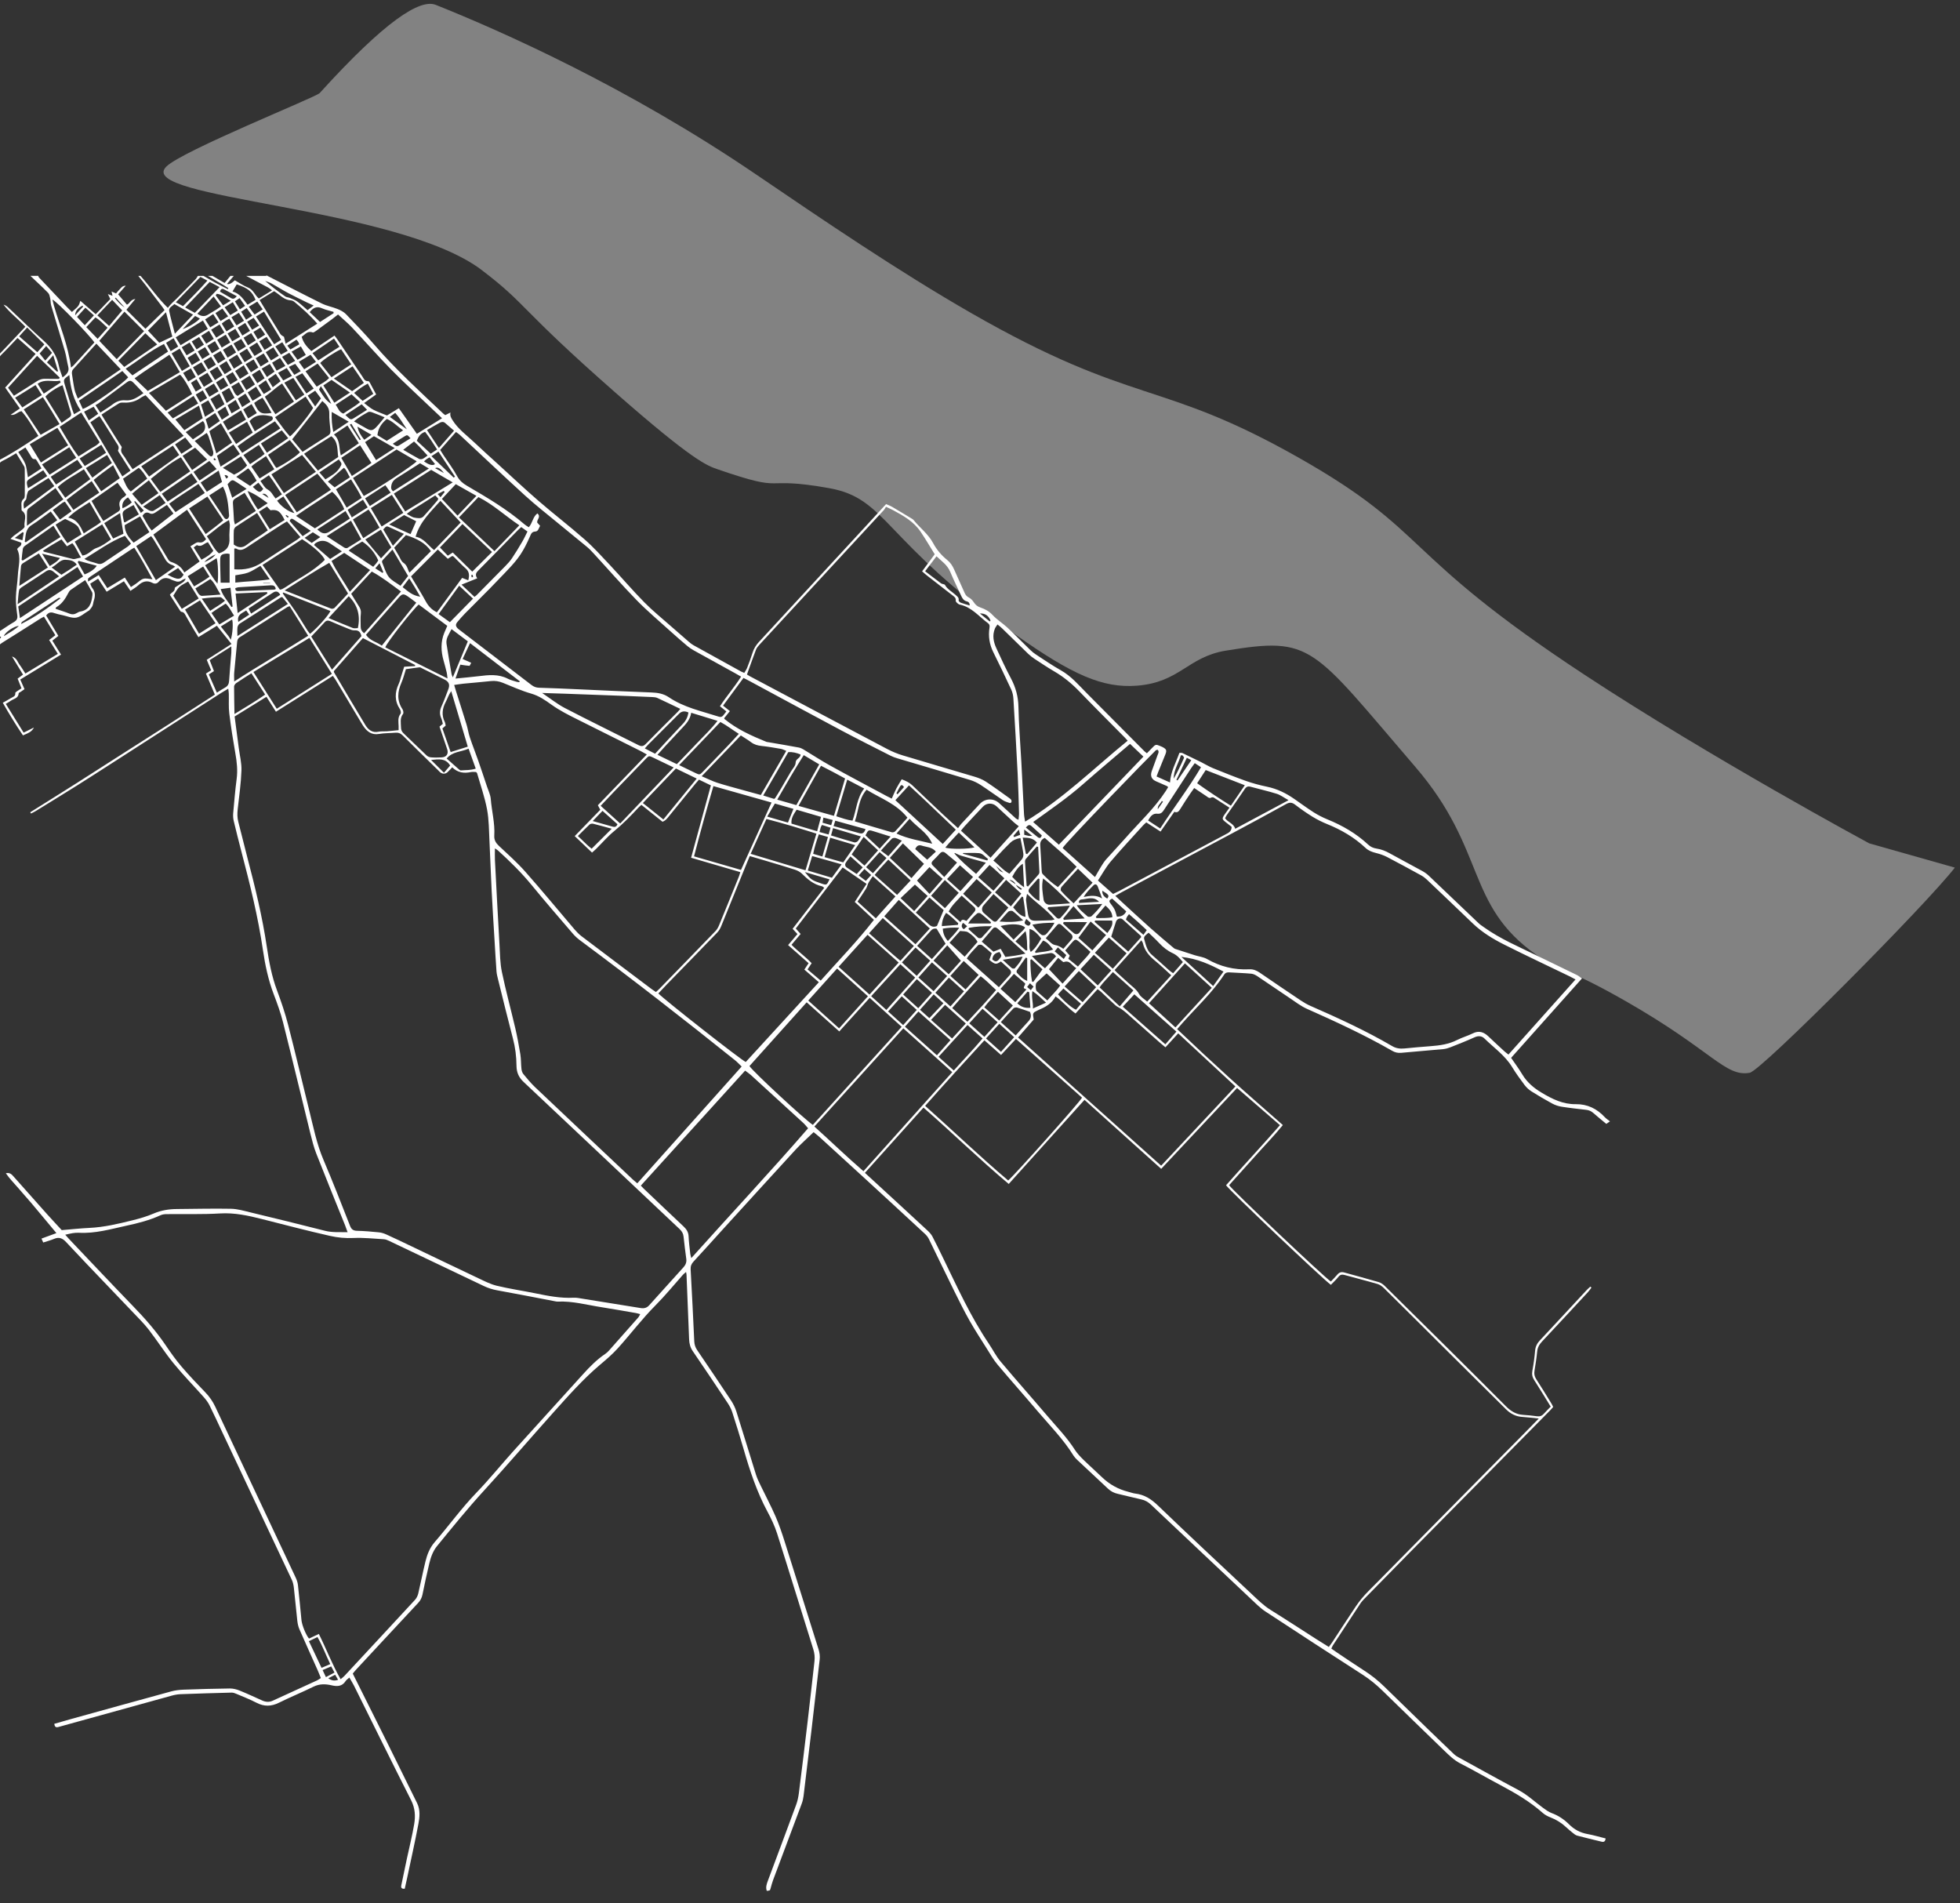 <?xml version="1.0" encoding="UTF-8"?><svg id="Capa_1" xmlns="http://www.w3.org/2000/svg" viewBox="0 0 460.77 447.32"><rect x="0" y="0" width="460.77" height="447.32" fill="#333333" stroke="none"/><defs><style>.cls-1{fill:#fff;}.cls-2{fill:#828282;}</style></defs><path class="cls-2" d="M113.27,63.5c10.68,8.11,8.53,8.71,31.45,28.83,18.24,16.01,21.49,17.12,23.96,17.97,17.02,5.87,9.51,1.47,26.27,4.45,13.69,2.44,12.49,12.26,43.81,34.45,13.4,9.49,20.5,12.57,28.45,11.98,10.17-.75,11.96-6.77,20.97-8.24,20.39-3.33,20.05-1.19,44.55,27.33,16.85,19.61,11.68,32.35,28.45,44.18,6.09,4.29,6.49,2.59,20.97,10.86,20.48,11.69,23.43,17.91,29.2,16.85,2.73-.5,41.5-39.54,48.21-48.22l-20.13-5.7s-37.37-20.17-67.02-39.69c-43.78-28.81-35.86-33.24-67.02-50.92-32.88-18.65-38.64-11.99-77.13-34.07-16.95-9.72-35.08-22.05-50.54-32.57C147.44,20.39,117.87,7.32,102.46,1.15c-3.73-1.49-11.92,3.76-27.32,20.74-.87,.96-32.33,13.55-36.05,17.28-7.64,7.64,54.31,9.24,74.18,24.32Z"/><path class="cls-1" d="M62.61,64.71c4.34,2.22,8.67,4.47,13.04,6.63,1.17,.58,2.5,.8,3.72,1.3,.71,.29,1.46,.68,1.98,1.22,2.26,2.34,4.52,4.7,6.64,7.16,5.01,5.82,10.69,10.96,16.25,16.23,.12,.12,.28,.2,.45,.32,.35-.18,.69-.35,1.21-.61-.15,.75,.11,1.2,.44,1.73,1.34,2.18,3.39,3.62,5.19,5.33,1.79,1.7,3.63,3.34,5.45,5,3.19,2.9,6.33,5.87,9.59,8.69,3.56,3.08,7.3,5.95,10.84,9.06,2.11,1.85,4,3.95,5.93,6,2.74,2.92,5.34,5.98,8.15,8.83,1.97,2,4.18,3.77,6.29,5.64,1.39,1.22,2.78,2.44,4.18,3.64,.33,.29,.68,.57,1.06,.78,3.73,2.07,7.47,4.13,11.21,6.19,.19,.1,.4,.17,.74,.32,.24-.42,.52-.8,.68-1.22,.45-1.15,.89-2.3,1.25-3.48,.31-.99,.81-1.81,1.52-2.58,8.46-9.14,16.91-18.3,25.35-27.46,1.49-1.62,2.98-3.23,4.54-4.94,.5,.23,.99,.4,1.43,.66,1.56,.91,3.1,1.85,4.64,2.78,.15,.09,.31,.19,.41,.33,1.48,1.84,3.44,3.27,4.58,5.41,.82,1.53,1.92,2.84,3.27,3.93,.78,.62,1.3,1.41,1.69,2.32,.8,1.81,1.63,3.61,2.43,5.42,.22,.5,.5,.87,1.03,1.13,.44,.22,.83,.64,1.11,1.06,.4,.63,.91,1.04,1.61,1.28,1.09,.36,2.03,.89,2.86,1.78,1.04,1.11,2.39,1.94,3.51,2.98,1.8,1.68,3.51,3.46,5.28,5.17,.44,.43,.92,.82,1.43,1.15,1.92,1.25,3.81,2.55,5.8,3.67,2.44,1.37,4.19,3.47,6.11,5.4,4.54,4.55,9.06,9.12,13.59,13.68,.12,.12,.27,.22,.53,.43,.42-.44,.84-.86,1.25-1.29,.8-.83,.86-.84,1.94-.39,.16,.07,.33,.13,.48,.21,.95,.52,1.05,.78,.65,1.79-.55,1.39-1.12,2.77-1.69,4.16-.11,.28-.21,.57-.36,.97,1.02,.45,2,.89,3.16,1.41,.17-2.59,1.41-4.68,2.21-6.96,.3,.01,.54-.04,.72,.05,1.46,.69,2.92,1.4,4.37,2.12,.94,.47,1.84,1.03,2.81,1.43,2.57,1.04,5.14,2.08,7.75,3,1.61,.57,3.28,1.01,4.96,1.36,2.38,.49,4.48,1.53,6.44,2.9,1.52,1.05,3.01,2.16,4.57,3.15,1,.63,2.07,1.17,3.16,1.62,3.54,1.44,6.79,3.31,9.59,5.93,.57,.54,1.23,.83,1.99,.94,1.1,.16,2.11,.57,3.08,1.11,2.54,1.41,5.11,2.76,7.66,4.16,.53,.29,1.05,.66,1.49,1.07,3.93,3.73,7.83,7.48,11.76,11.21,.38,.36,.83,.64,1.26,.95,3.82,2.73,8.13,4.55,12.32,6.6,3.16,1.55,6.34,3.07,9.5,4.61,.38,.18,.71,.46,1.22,.8-5.61,6.28-11.1,12.44-16.67,18.68,.9,1.32,1.82,2.54,2.6,3.85,1.14,1.9,2.7,3.22,4.61,4.36,2.5,1.49,5,2.72,7.98,2.68,2.75-.04,5,1.07,6.85,3.07,.32,.35,.75,.61,1.2,.97-.28,.2-.55,.38-.86,.59-1.06-.88-2.09-1.7-3.08-2.58-.49-.43-1.01-.65-1.65-.72-1.92-.22-3.85-.43-5.76-.73-.76-.12-1.54-.38-2.21-.74-1.66-.9-3.3-1.86-4.9-2.87-.61-.39-1.18-.92-1.62-1.5-1.03-1.37-2.04-2.77-2.93-4.23-1.67-2.73-4.28-4.53-6.5-6.7-.63-.62-1.43-.68-2.32-.28-1.84,.83-3.73,1.58-5.61,2.32-.57,.22-1.17,.41-1.78,.46-3.28,.31-6.58,.56-9.86,.87-.79,.07-1.46-.09-2.13-.48-6.46-3.71-13.21-6.83-20-9.85-1.47-.65-2.78-1.68-4.13-2.58-2.53-1.68-5.02-3.42-7.55-5.1-.42-.28-.94-.55-1.43-.59-1.71-.16-3.43-.2-5.14-.31-.52-.03-.93,.05-1.24,.53-2.79,4.27-6.55,7.7-9.9,11.49-.35,.39-.69,.79-1.15,1.32,4.07,3.88,8.15,7.67,12.27,11.42,4.1,3.73,8.3,7.35,12.58,11.13-2.01,2.48-4.21,4.73-6.3,7.08-2.11,2.36-4.23,4.71-6.33,7.05,.63,1.07,22.47,21.75,23.92,22.65,.49-.52,1.03-1.04,1.5-1.61,.45-.54,.94-.71,1.63-.52,2.71,.76,5.43,1.47,8.13,2.27,.51,.15,1.02,.51,1.41,.9,5.05,4.97,10.09,9.96,15.12,14.95,4.47,4.44,8.93,8.88,13.37,13.34,1.13,1.13,2.38,1.91,4.02,2.01,1.1,.07,2.19,.18,3.28,.33,.68,.1,1.18-.1,1.63-.61,.49-.56,1.03-1.07,1.59-1.65-1.3-2.11-2.55-4.18-3.86-6.21-.46-.71-.61-1.38-.45-2.23,.29-1.55,.51-3.13,.64-4.7,.08-.99,.48-1.75,1.13-2.44,2.2-2.34,4.39-4.69,6.57-7.05,1.5-1.61,2.99-3.23,4.49-4.84,.25-.27,.54-.49,.8-.74,.09,.07,.17,.14,.26,.22-.27,.36-.51,.74-.82,1.07-3.59,3.87-7.17,7.75-10.79,11.6-.67,.71-1.07,1.44-1.16,2.42-.14,1.49-.38,2.96-.62,4.44-.12,.73-.02,1.34,.4,1.99,1.23,1.88,2.38,3.8,3.56,5.71,.16,.25,.28,.53,.43,.83-.26,.29-.47,.56-.72,.81-5.19,5.26-10.39,10.53-15.59,15.79-5.82,5.89-11.64,11.77-17.45,17.66-3.52,3.57-7.03,7.16-10.54,10.74-.37,.38-.74,.77-1.02,1.2-2.16,3.27-4.31,6.54-6.45,9.82-.14,.21-.23,.46-.38,.78,.42,.3,.81,.58,1.2,.84,2.16,1.44,4.3,2.91,6.49,4.31,1.71,1.09,3.29,2.35,4.74,3.77,3.62,3.54,7.25,7.07,10.88,10.59,1.83,1.78,3.67,3.55,5.52,5.31,.28,.27,.62,.49,.96,.68,4.74,2.61,9.47,5.24,14.25,7.78,2.09,1.11,3.77,2.73,5.65,4.1,.67,.49,1.36,1.01,2.12,1.29,1.56,.58,2.9,1.47,4.06,2.63,1.22,1.22,2.63,1.98,4.34,2.29,1.42,.26,2.81,.67,4.28,1.04-.09,.64-.35,.91-.95,.76-1.92-.47-3.85-.92-5.76-1.43-.36-.1-.69-.37-1-.62-.55-.44-1.09-.89-1.6-1.37-1.08-1-2.28-1.76-3.66-2.29-.65-.25-1.3-.59-1.81-1.04-2.99-2.65-6.39-4.65-9.89-6.51-3.19-1.69-6.31-3.51-9.52-5.15-1.53-.79-2.69-1.97-3.89-3.12-4.82-4.64-9.6-9.32-14.4-13.98-1.39-1.35-2.87-2.58-4.5-3.64-7.69-4.96-15.38-9.94-23.02-14.97-1.27-.84-2.36-1.97-3.48-3.02-3.66-3.43-7.3-6.88-10.95-10.32-4.16-3.93-8.33-7.84-12.48-11.78-.66-.62-1.38-1.03-2.28-1.22-1.85-.4-3.67-.9-5.52-1.31-.89-.2-1.63-.59-2.29-1.21-2.4-2.26-4.83-4.5-7.23-6.76-.32-.3-.63-.63-.86-.99-2.4-3.88-5.61-7.11-8.54-10.56-3.1-3.66-6.3-7.24-9.38-10.91-.95-1.14-1.69-2.46-2.49-3.72-1.36-2.16-2.76-4.3-4.02-6.52-1.28-2.26-2.43-4.59-3.58-6.91-2.03-4.1-4-8.23-6.02-12.34-.23-.46-.58-.88-.96-1.23-4.68-4.34-9.38-8.66-14.08-12.98-3.53-3.24-7.06-6.47-10.6-9.69-.47-.43-.99-.82-1.44-1.19-1.52,1.47-2.97,2.74-4.28,4.16-5.81,6.32-11.58,12.68-17.36,19.02-2.19,2.41-4.36,4.84-6.58,7.23-.52,.56-.73,1.09-.69,1.87,.32,5.62,.59,11.25,.85,16.88,.04,.78,.25,1.43,.69,2.08,2.67,3.93,5.34,7.87,7.96,11.83,.52,.79,.96,1.68,1.25,2.59,1.57,4.95,3.07,9.92,4.62,14.87,.26,.83,.65,1.63,1.03,2.42,1.18,2.46,2.47,4.87,3.56,7.37,.86,1.97,1.54,4.02,2.19,6.07,2.66,8.39,5.28,16.79,7.92,25.18,.26,.81,.36,1.61,.26,2.46-.66,5.5-1.27,11.01-1.92,16.52-.61,5.15-1.23,10.31-1.86,15.46-.07,.61-.21,1.22-.42,1.79-2.24,6.02-4.51,12.03-6.76,18.04-.24,.65-.41,1.34-.6,2.01-.12,.41-.11,.41-.87,.49-.31-.85-.02-1.63,.27-2.41,2.22-5.94,4.44-11.87,6.63-17.81,.33-.89,.53-1.86,.65-2.8,.71-5.59,1.39-11.18,2.05-16.77,.56-4.72,1.07-9.44,1.61-14.16,.11-.97,.02-1.9-.28-2.86-2.85-9.07-5.63-18.16-8.51-27.21-.56-1.75-1.36-3.44-2.23-5.06-2.5-4.64-4.15-9.6-5.6-14.64-.86-2.96-1.77-5.9-2.72-8.83-.24-.74-.63-1.46-1.06-2.11-2.7-4.07-5.42-8.13-8.18-12.16-.61-.88-.85-1.79-.89-2.83-.19-5.06-.4-10.11-.61-15.17,0-.16-.05-.32-.11-.65-.32,.28-.55,.45-.74,.66-2.14,2.4-4.17,4.9-6.43,7.17-3.21,3.22-5.92,6.85-8.96,10.2-1.21,1.33-2.59,2.51-3.97,3.67-4.09,3.45-7.61,7.44-11.16,11.4-5.43,6.06-10.72,12.26-16.22,18.26-3.87,4.22-7.46,8.66-11.07,13.08-.96,1.18-1.46,2.61-1.81,4.06-.59,2.44-1.1,4.89-1.61,7.35-.16,.76-.49,1.39-1.02,1.95-2.74,2.93-5.46,5.86-8.19,8.79-2.13,2.29-4.26,4.57-6.38,6.87-.3,.32-.56,.67-.79,.94,2.64,5.28,5.24,10.46,7.82,15.66,2.45,4.93,4.88,9.86,7.31,14.8,.78,1.59,.6,3.3,.29,4.92-.8,4.23-1.75,8.44-2.64,12.66-.18,.85-.37,1.7-.56,2.53-.79,.07-.93-.26-.8-.86,.44-2.07,.86-4.14,1.3-6.2,.58-2.71,1.26-5.4,1.72-8.13,.32-1.9,.22-3.76-.73-5.62-4.54-8.95-8.96-17.96-13.43-26.94-.31-.62-.69-1.2-1.08-1.89-.38,.35-.69,.53-.87,.81-.83,1.31-2.01,1.32-3.33,1.01-1.43-.33-2.81-.37-4.22,.32-2.68,1.32-5.46,2.45-8.14,3.78-1.81,.9-3.48,.93-5.28,0-1.52-.79-3.13-1.41-4.7-2.08-.36-.15-.75-.31-1.13-.3-4,.1-8.01,.22-12.01,.37-.69,.03-1.4,.15-2.07,.34-8.78,2.42-17.55,4.86-26.32,7.28-.51,.14-1.17,.46-1.3-.65,1.31-.38,2.64-.77,3.98-1.14,7.84-2.17,15.68-4.35,23.53-6.49,.92-.25,1.9-.36,2.86-.4,3.65-.13,7.3-.24,10.95-.28,.76,0,1.56,.21,2.28,.5,1.79,.73,3.55,1.55,5.31,2.34,.81,.36,1.62,.41,2.43,.04,3.48-1.58,6.96-3.18,10.44-4.78,.27-.13,.52-.32,.89-.55-.27-.65-.51-1.29-.79-1.92-1.41-3.17-2.85-6.34-4.24-9.52-.28-.63-.43-1.34-.51-2.03-.29-2.58-.51-5.17-.81-7.75-.07-.64-.21-1.31-.49-1.9-5.43-11.55-10.88-23.09-16.32-34.63-1.01-2.15-2-4.31-3.06-6.44-.35-.69-.85-1.33-1.37-1.91-2.34-2.63-4.81-5.15-7.03-7.87-2.08-2.55-3.86-5.36-5.88-7.97-1.13-1.45-2.46-2.75-3.73-4.09-3.61-3.8-7.24-7.57-10.86-11.36-1.61-1.69-3.21-3.38-4.8-5.09-.79-.86-1.64-1.27-2.81-.76-.8,.34-1.66,.56-2.57,.86-.13-.3-.25-.56-.41-.92,1.18-.43,2.28-.84,3.51-1.29-1.09-1.3-2.07-2.49-3.05-3.66-.96-1.15-1.91-2.3-2.88-3.44-1-1.17-2.04-2.31-3.04-3.49-.95-1.12-2.02-2.16-2.92-3.48,.96-.22,1.39,.28,1.83,.78,2.63,2.96,5.26,5.93,7.9,8.88,1.17,1.31,2.38,2.58,3.41,3.71,2.29-.19,4.38-.42,6.48-.52,3.45-.16,6.79-.95,10.12-1.78,1.7-.42,3.41-.91,5.01-1.6,1.79-.77,3.61-1.05,5.51-1.06,4.23-.03,8.45-.14,12.68-.06,1.51,.03,3.03,.48,4.52,.84,5.86,1.41,11.71,2.84,17.55,4.33,1.71,.44,3.39,.3,5.33,.33-.23-.62-.38-1.1-.57-1.57-2.27-5.63-4.57-11.25-6.79-16.91-.59-1.51-.99-3.1-1.38-4.68-2.15-8.71-4.24-17.45-6.43-26.15-.57-2.26-1.37-4.46-2.2-6.64-1.28-3.36-2.01-6.83-2.53-10.36-1.14-7.81-3.04-15.45-5.04-23.07-.63-2.43-1.25-4.86-1.83-7.3-.14-.59-.17-1.22-.12-1.82,.24-2.67,.46-5.35,.81-8.01,.27-2.04,.06-4.02-.3-6.02-.55-3.12-1.04-6.25-1.43-9.39-.19-1.52-.07-3.08-.11-4.62,0-.33-.07-.67-.13-1.21-.66,.39-1.18,.69-1.68,1.01-8.81,5.66-17.62,11.33-26.43,17-2.48,1.59-4.96,3.19-7.46,4.76-3.24,2.03-6.5,4.03-9.75,6.03-.34,.21-.71,.37-1.07,.55-.05-.1-.11-.2-.16-.3,3.62-2.27,7.25-4.53,10.86-6.82,3.61-2.29,7.19-4.6,10.79-6.9,3.64-2.32,7.28-4.63,10.91-6.96,3.59-2.3,7.17-4.61,10.84-6.97-.73-1.71-1.41-3.31-2.1-4.95,.45-.29,.81-.52,1.22-.78-.33-.8-.65-1.56-1.03-2.46,1.9-1.22,3.77-2.42,5.82-3.72-1.17-1.46-2.29-2.84-3.44-4.28-1.47,.91-2.84,1.76-4.34,2.68-.41-.67-.78-1.25-1.13-1.85-.58-.99-1.14-1.98-1.72-2.97-.28-.48-.45-1.07-1.16-1.14-.13-.01-.27-.22-.36-.36-.79-1.21-1.57-2.43-2.34-3.63,.37-.61,1.19-.74,1.16-1.58,0-.22,.59-.46,.89-.7,.59-.46,1.39-.66,1.67-1.55-.29,.13-.62,.2-.87,.39-.56,.42-1.12,.44-1.73,.16-.2-.09-.43-.12-.62-.22-1.18-.66-2.23-.63-3.16,.46-.39,.45-.91,.51-1.44,.23-1.27-.67-2.33-.34-3.34,.58-.51,.47-1.13,.81-1.83,1.3-.52-.77-1-1.48-1.53-2.26-1.35,.82-2.66,1.61-4.06,2.46-.69-1.05-1.31-1.99-2.01-3.06-.62,.4-1.2,.76-1.85,1.17,.17,.37,.25,.73,.46,.98,.76,.92,.75,1.92,.39,2.98-.14,.42-.16,.88-.33,1.27-.17,.37-.47,.69-.73,1.02-.05,.07-.15,.09-.22,.14-.95,.56-1.84,1.41-2.86,1.59-1,.17-2.13-.34-3.19-.57-.69-.15-1.38-.29-2.05-.52-.72-.25-1.28-.16-1.83,.59,.92,1.55,1.88,3.15,2.87,4.8-.49,.38-.9,.7-1.42,1.11,.67,1.08,1.33,2.15,2.04,3.28-3.23,1.98-6.36,3.9-9.58,5.86,.33,.75,.64,1.46,1,2.26-.3,.21-.57,.41-.85,.6-.18,.12-.51,.24-.52,.37-.06,1.21-1.18,1.27-1.88,1.78-.32,.23-.67,.42-1.15,.71,1.4,2.26,2.78,4.48,4.19,6.76,.83-.41,1.54-.76,2.43-1.2-.51,.89-.9,1.15-2.59,1.85-1.65-2.44-3.2-4.96-4.74-7.67,.72-.41,1.33-.73,1.92-1.1,.45-.28,1.12-.39,1.02-1.19-.01-.13,.27-.32,.44-.44,.32-.22,.65-.42,1.02-.66-.31-.78-.6-1.5-.91-2.28,.43-.32,.8-.6,1.27-.95-.82-1.35-1.63-2.68-2.6-4.26,1.18,.39,1.3,1.3,1.76,1.9,.5,.66,.92,1.38,1.39,2.11,2.55-1.55,5.02-3.04,7.63-4.62-.69-1.1-1.35-2.16-2.04-3.26,.5-.38,.9-.7,1.46-1.13-.89-1.44-1.77-2.88-2.68-4.36-.34,.18-.57,.29-.79,.43-3.01,1.91-6.01,3.83-9.04,5.71-.71,.44-.97,.83-1.02,1.8-.01,.3,.07-69.86,.05-69.85s.07,.06,.1,.09c.03,.03,.08,.05,.22,.13,2.02-2.13,4.05-4.27,6.11-6.45-1.73-1.86-3.67-3.28-5.13-5.19,.42,.12,.77,.34,1.06,.62,2.78,2.61,5.51,5.29,8.35,7.83,1.83,1.64,3.12,3.5,3.59,5.94,.17,.88,.54,1.73,.87,2.71,.99-.72,1.65-1.36,1.33-2.57-.3-1.19-.44-2.42-.78-3.6-1.04-3.59-2.16-7.15-3.22-10.74-.16-.53-.11-1.11-.23-1.66-.1-.45-.19-1-.49-1.3-1.35-1.38-2.77-2.68-4.17-4.01h1.85c.05,.12,.06,.26,.14,.35,2.2,2.33,4.4,4.66,6.61,6.99,.38,.4,.78,.78,1.16,1.16,1.61-1.41,1.66-1.47,1.98-2.63,1.21,1.05,2.38,2.07,3.62,3.15,1.19-1.24,2.31-2.4,3.42-3.56-.18-.39-.32-.67-.56-1.17,.51,.19,.77,.28,1.09,.4-.07-.32-.14-.61-.23-1.01,.42,.18,.68,.29,1.06,.46,.3-.35,.56-.71,.88-1,.32-.3,.53-.8,1.4-.82-.79,.9-1.4,1.59-1.79,2.03,.73,.87,1.4,1.66,2.06,2.43,.69-.26,.83-1.23,1.99-1.34-.85,1.02-1.5,1.81-2.11,2.54,1.59,1.58,3.07,3.07,4.48,4.47,1.45-1.41,2.94-2.88,4.49-4.39-.14-.21-.3-.46-.48-.7-1.36-1.78-2.71-3.56-4.08-5.33-.53-.68-1.08-1.35-1.62-2.02h.53c2.16,2.43,3.99,5.15,6.42,7.52,.68-.91,1.44-1.56,2.16-2.26,1.49-1.48,2.94-3,4.4-4.51,.2-.21,.34-.5,.5-.75h1.32c.94,.54,1.87,1.1,2.82,1.62,.96,.52,1.93,1,2.9,1.5,.04-.08,.08-.16,.13-.24-.47-.3-.94-.61-1.42-.9-1.12-.67-2.25-1.32-3.38-1.98h1.06c.93,.54,1.85,1.08,2.86,1.67,.5-.61,.94-1.14,1.37-1.67h.79c-.53,.62-1.06,1.24-1.61,1.89q.61,.3,1.86-.85c1.01,.57,1.99,1.27,3.07,1.69,1.25,.49,1.61,1.78,2.56,2.59,1.04-.64,2.03-1.24,3.12-1.91-.41-.31-.63-.52-.9-.66-1.73-.92-3.46-1.83-5.2-2.75h4.76ZM238.83,207.91c.21,.63,.72,.93,1.19,1.26,.07-.09,.14-.17,.21-.26-.48-.32-.95-.65-1.43-.97-.29-.64-.78-1.04-1.53-1.12,.52,.36,1.03,.73,1.55,1.09Zm122.91,125.53c-1.49-.15-2.66-.31-3.84-.38-1.53-.09-2.78-.73-3.85-1.79-4.44-4.4-8.88-8.8-13.31-13.2-5.12-5.09-10.23-10.19-15.37-15.26-.42-.42-.95-.83-1.5-.99-2.57-.75-5.17-1.4-7.76-2.12-.63-.18-1.06-.09-1.49,.46-.53,.67-1.18,1.25-1.75,1.85-1.97-1.41-24.06-22.4-24.64-23.41,4.16-4.71,8.47-9.32,12.67-14.12-3.42-2.97-6.71-5.81-10.08-8.74-5.98,6.37-11.86,12.64-17.84,19.01-6.07-5.46-12.01-10.81-18.03-16.22-5.98,6.64-11.86,13.17-17.81,19.77-6.92-5.82-13.3-12.05-20.04-17.95-4.65,5.18-9.17,10.21-13.77,15.34,.54,.49,.99,.9,1.44,1.32,4.44,4.08,8.88,8.16,13.3,12.26,.44,.41,.88,.89,1.15,1.42,.9,1.71,1.73,3.46,2.58,5.2,3.29,6.76,6.4,13.62,10.62,19.89,.96,1.42,1.73,2.99,2.83,4.29,3.59,4.28,7.31,8.45,10.93,12.71,2.22,2.61,4.63,5.07,6.49,7.98,.54,.84,1.24,1.59,1.95,2.29,1.44,1.42,2.97,2.75,4.42,4.16q2.67,2.58,6.28,3.47c.51,.12,1.01,.33,1.53,.39,2.15,.24,3.78,1.29,5.34,2.79,7.26,6.98,14.62,13.85,21.97,20.74,1.44,1.35,2.83,2.76,4.53,3.82,3.62,2.25,7.19,4.59,10.79,6.89,.95,.61,1.91,1.2,2.91,1.82,.31-.42,.55-.73,.77-1.06,1.42-2.17,2.83-4.35,4.27-6.51,.88-1.32,1.72-2.67,2.73-3.87,1.13-1.35,2.42-2.55,3.65-3.81,4.76-4.83,9.51-9.66,14.28-14.48,6.68-6.77,13.37-13.53,20.05-20.29,1.11-1.12,2.21-2.25,3.58-3.65ZM55.16,168.44c.33,2.49,.65,4.93,.97,7.36,.23,1.78,.7,3.57,.63,5.35-.11,3.03-.54,6.04-.88,9.06-.11,1.02-.12,2,.15,3,.73,2.77,1.38,5.55,2.11,8.32,1.82,6.94,3.53,13.9,4.58,21.01,.52,3.48,1.15,6.93,2.4,10.26,1,2.67,1.92,5.4,2.63,8.16,1.71,6.6,3.25,13.25,4.9,19.86,1,4,1.78,8.06,3.43,11.9,2.18,5.1,4.18,10.27,6.21,15.43,.32,.82,.75,1.14,1.64,1.16,1.71,.04,3.43,.19,5.13,.36,.6,.06,1.21,.25,1.76,.5,2,.91,3.99,1.86,5.97,2.81,5.2,2.48,10.39,4.99,15.6,7.45,1.42,.67,2.86,1.42,4.37,1.79,2.99,.72,6.04,1.17,9.06,1.78,2.98,.61,5.95,1.2,9.02,1.04,.73-.04,1.49,.14,2.22,.25,4.52,.72,9.03,1.44,13.55,2.18,.81,.13,1.44-.03,2.01-.66,2.67-2.98,5.36-5.95,8.05-8.92,.5-.55,.76-1.17,.67-1.93-.22-1.75-.47-3.49-.64-5.24-.07-.75-.37-1.27-.92-1.8-12.24-11.53-24.44-23.1-36.69-34.6-1.17-1.1-1.65-2.26-1.67-3.81-.02-2.16-.28-4.29-.84-6.4-1.22-4.64-2.35-9.3-3.51-13.96-.15-.6-.3-1.2-.35-1.81-.18-2.55-.33-5.09-.48-7.64-.23-3.78-.47-7.56-.66-11.34-.2-3.86-.32-7.73-.51-11.6-.13-2.5-.11-5.04-.57-7.49-.54-2.88-1.53-5.68-2.34-8.51-.03-.11-.16-.19-.25-.29-.41,0-.82-.07-1.19,.01-1.62,.34-3.11,.18-4.41-1.12-.36,.38-.7,.77-1.08,1.13-.48,.45-1.15,.49-1.68,.1-.21-.15-.38-.36-.57-.55-2.77-2.71-5.55-5.41-8.29-8.15-.52-.52-1.04-.72-1.75-.66-1.27,.12-2.56,.07-3.81,.29-1.82,.31-2.9-.6-3.8-1.96-.19-.29-.36-.6-.55-.9-1.94-3.25-3.88-6.5-5.82-9.75-.2-.33-.43-.63-.71-1.04-4.49,2.83-8.9,5.61-13.38,8.43-.79-1.24-1.49-2.34-2.23-3.51-2.51,1.55-4.9,3.03-7.47,4.62ZM15.35,290.25c.41,.47,.61,.7,.82,.92,5,5.26,9.98,10.55,15.03,15.77,2.83,2.91,5.49,5.94,7.77,9.3,1.16,1.71,2.36,3.41,3.7,4.98,1.8,2.11,3.72,4.11,5.64,6.11,.96,1,1.71,2.09,2.3,3.34,3.68,7.85,7.38,15.69,11.08,23.53,2.61,5.53,5.22,11.06,7.81,16.6,.26,.55,.47,1.15,.54,1.75,.31,2.75,.56,5.52,.83,8.27,.11,1.17,1.06,3.51,1.77,4.34,.73-.34,1.47-.69,2.32-1.09,1.77,3.56,3.14,7.18,5.11,10.64,.37-.31,.65-.5,.88-.75,5.54-5.96,11.09-11.92,16.61-17.9,.36-.39,.63-.95,.76-1.47,.6-2.52,1.09-5.08,1.71-7.6,.4-1.63,1.01-3.17,2.14-4.48,3.33-3.85,6.31-7.99,9.85-11.66,3.05-3.16,5.82-6.6,8.77-9.87,5.42-6.02,10.89-11.99,16.31-18,1.57-1.74,3.2-3.39,5.15-4.71,.32-.22,.63-.48,.89-.78,2.31-2.6,4.62-5.2,6.91-7.81,.18-.21,.28-.48,.46-.78-.42-.11-.71-.21-1.01-.26-2.69-.46-5.37-.95-8.07-1.37-3.43-.53-6.8-1.48-10.32-1.32-.3,.01-.61-.08-.91-.13-4.45-.85-8.89-1.73-13.35-2.53-1.1-.2-2.12-.53-3.11-1-1.51-.72-3.02-1.44-4.53-2.16-5.92-2.82-11.83-5.65-17.75-8.46-.39-.19-.83-.36-1.25-.38-2.37-.14-4.75-.4-7.12-.29-1.88,.09-3.72-.09-5.49-.49-5.36-1.21-10.68-2.61-16.01-3.96-3.24-.82-6.45-1.53-9.87-1.32-4.17,.25-8.36,.11-12.54,.16-.47,0-.99,.06-1.41,.25-2.58,1.18-5.29,1.88-8.05,2.47-3.69,.8-7.34,1.88-11.18,1.66-.48-.03-.97,.02-1.45,.09-.5,.07-1,.21-1.74,.37Zm355.04-60.02c-.53-.29-.91-.5-1.3-.69-5.15-2.49-10.33-4.92-15.44-7.49-2.67-1.34-5.23-2.89-7.42-4.99-3.59-3.44-7.18-6.88-10.79-10.3-.41-.39-.88-.74-1.37-1.01-2.66-1.46-5.32-2.92-8.02-4.32-.81-.42-1.7-.71-2.58-.93-.91-.23-1.74-.52-2.45-1.19-2.63-2.47-5.68-4.25-9.02-5.6-1.18-.48-2.33-1.05-3.41-1.71-1.42-.87-2.8-1.84-4.12-2.85-.73-.56-1.31-.6-2.12-.15-4.19,2.32-8.41,4.6-12.64,6.86-8.73,4.67-17.47,9.31-26.21,13.97-.41,.22-.8,.46-1.31,.75,.63,.59,1.11,1.04,1.59,1.48,2.24,2.05,4.46,4.12,6.73,6.14,1.77,1.58,3.6,3.09,5.41,4.63,.1,.08,.21,.17,.33,.21,1.54,.51,3.09,1.01,4.64,1.5,.96,.3,2.02,.4,2.87,.89,3.11,1.78,6.41,2.59,9.97,2.41,.91-.05,1.69,.29,2.45,.81,3.19,2.2,6.4,4.36,9.62,6.52,.73,.49,1.49,.93,2.29,1.28,6.53,2.86,13.01,5.83,19.17,9.43,.93,.55,1.87,.67,2.9,.57,2.06-.2,4.12-.39,6.18-.54,2.16-.16,4.26-.46,6.23-1.46,1.17-.6,2.47-.95,3.65-1.54,1.46-.73,2.6-.33,3.69,.71,1.24,1.19,2.51,2.35,3.77,3.51,.28,.26,.59,.47,.94,.75,5.26-5.89,10.45-11.7,15.77-17.65Zm-195.62-70.86c-1.63,2.21-3.2,4.34-4.79,6.5,.62,.49,1.09,.86,1.61,1.28-.51,.63-.94,1.17-1.35,1.67,.04,.11,.05,.16,.08,.19,2.92,2.41,6.34,3.93,9.8,5.35,.16,.07,.34,.07,.52,.1,2.38,.41,4.76,.81,7.13,1.25,.38,.07,.75,.23,1.08,.43,2.11,1.27,4.17,2.63,6.32,3.82,4.39,2.43,8.83,4.77,13.25,7.15,.37,.2,.76,.38,1.22,.61,.39-.86,.69-1.64,1.07-2.37,.38-.73,.83-1.42,1.27-2.17,1.01,.39,1.82,.77,2.51,1.43,2.38,2.29,4.78,4.56,7.18,6.82,1.11,1.05,2.26,2.06,3.55,3.24,.29-.4,.48-.7,.71-.96,1.46-1.59,2.93-3.17,4.41-4.74,1.25-1.33,3.21-1.4,4.54-.19,1.33,1.22,2.66,2.44,3.99,3.65,.11,.1,.28,.13,.57,.26,.05-.6,.14-1.07,.12-1.54-.09-3.08-.16-6.16-.32-9.23-.3-5.89-.64-11.78-1-17.66-.04-.73-.2-1.49-.5-2.15-1.37-2.96-2.78-5.89-4.23-8.81-.91-1.84-1.21-3.75-.89-5.76,.07-.44,.03-.77-.34-1.04-2.14-1.56-3.83-3.8-6.65-4.38-.38-.08-.98-.64-.95-.91,.08-.71-.36-.95-.75-1.26-2.01-1.57-4.03-3.13-6.05-4.7-.37-.29-.71-.6-1.11-.95,1.05-1.41,2.01-2.71,2.97-4.01-1.15-1.84-2.18-3.63-3.34-5.33-1.61-2.37-4.04-3.74-6.49-5.06-.46-.24-.94-.44-1.63-.77-.18,.28-.31,.57-.52,.79-9.77,10.57-19.54,21.14-29.31,31.72-.29,.32-.58,.68-.73,1.08-.73,1.92-1.41,3.86-2.12,5.83,.23,.14,.45,.29,.68,.41,10.77,5.71,21.53,11.44,32.32,17.12,1.16,.61,2.39,1.11,3.64,1.49,5.6,1.69,11.22,3.31,16.83,4.99,.91,.27,1.85,.63,2.64,1.14,1.81,1.17,3.54,2.46,5.3,3.71,.25,.18,.52,.35,.7,.59,.1,.14,.11,.41,.05,.58-.03,.1-.32,.21-.44,.16-.53-.18-1.1-.34-1.56-.65-1.76-1.17-3.46-2.43-5.23-3.58-.76-.49-1.61-.91-2.47-1.17-5.68-1.72-11.38-3.39-17.08-5.08-.55-.16-1.09-.36-1.6-.61-3.88-1.98-7.78-3.92-11.63-5.97-7.23-3.85-14.42-7.75-21.63-11.64-.42-.22-.84-.43-1.37-.7Zm-68,1.64c.17,.56,.3,1.01,.44,1.47,.82,2.6,1.66,5.19,2.46,7.8,.31,1,.45,2.05,.78,3.04,.61,1.83,1.33,3.62,1.97,5.45,.71,2.03,1.39,4.08,2.07,6.12,.32,.96,.8,1.91,.88,2.89,.23,2.89,1.01,5.73,.83,8.65-.06,1.02,.36,1.71,1.09,2.4,2.12,1.98,4.3,3.92,6.22,6.09,3.94,4.45,7.71,9.04,11.57,13.56,.48,.56,1.01,1.11,1.6,1.56,5.47,4.15,10.96,8.27,16.44,12.4,.34,.26,.71,.48,1.09,.74,.35-.33,.65-.58,.92-.86,4.36-4.48,8.72-8.95,13.06-13.45,.35-.37,.63-.84,.83-1.32,1.58-3.82,3.13-7.66,4.68-11.49,.13-.31,.21-.64,.34-1.06-3.87-1.13-7.65-2.23-11.57-3.38,1.57-5.74,3.1-11.33,4.65-17.01-.95-.46-1.85-.89-2.8-1.35-.34,.39-.63,.71-.9,1.04-2,2.46-3.99,4.92-6,7.37-.46,.56-.88,1.2-1.67,1.49-1.66-1.33-3.3-2.64-4.96-3.97-.27,.25-.48,.41-.66,.6-1.82,1.97-3.68,3.88-5.77,5.59-1.49,1.22-2.76,2.71-4.14,4.08-.3,.3-.63,.58-1.04,.95-1.39-1.32-2.7-2.58-4.07-3.88,2.08-2.14,4.04-4.15,6.01-6.19-.2-.38-.36-.68-.57-1.06,3.8-3.94,7.6-7.89,11.51-11.94-.71-.39-1.24-.7-1.78-.97-4.88-2.44-9.76-4.88-14.64-7.32-2.05-1.02-4.08-2.05-5.96-3.39-1.49-1.07-2.97-2.1-4.81-2.63-2.27-.65-4.45-1.64-6.65-2.53-.92-.37-1.84-.52-2.83-.41-2.14,.23-4.29,.4-6.44,.61-.69,.07-1.37,.19-2.18,.3Zm67.58,89.68c-.6-.57-1.03-1.05-1.53-1.45-12.02-9.64-24.18-19.1-36.55-28.28-.59-.44-1.15-.97-1.63-1.53-3.24-3.78-6.5-7.53-9.65-11.38-2.41-2.94-5.11-5.58-7.91-8.13-.15-.14-.33-.23-.73-.5,0,1.03-.04,1.85,0,2.67,.34,6.64,.69,13.27,1.07,19.91,.12,2.15,.13,4.34,.56,6.43,.92,4.43,2.12,8.81,3.15,13.22,.48,2.05,.86,4.13,1.2,6.2,.18,1.12,.13,2.28,.26,3.42,.04,.41,.19,.88,.44,1.19,.87,1.05,1.74,2.11,2.72,3.05,7.66,7.27,15.36,14.51,23.04,21.76,.31,.29,.64,.55,1.03,.88,8.18-9.15,16.26-18.2,24.52-27.44Zm-47.38-127.1c-.32,.55-.42,1.32-1.14,1.35-.84,.04-1,.61-1.24,1.15-1.55,3.52-2.64,5.17-5.31,7.95-.21,.22-.42,.45-.63,.67-1.16,1.21-2.31,2.42-3.48,3.61-1.95,1.97-3.92,3.92-5.86,5.89-.62,.63-1.19,1.29-1.76,1.97-.48,.57-.47,.97,.01,1.49,.18,.19,.4,.34,.61,.5,5.59,4.28,11.19,8.55,16.77,12.84,.55,.42,1.09,.63,1.8,.65,3.12,.09,6.24,.23,9.36,.37,5.67,.25,11.34,.54,17.01,.74,1.49,.05,2.86,.27,4.12,1.12,3.57,2.42,7.74,3.28,11.75,4.57,.42,.14,.77,.08,1.05-.3,.22-.31,.47-.6,.73-.93-.54-.44-1-.81-1.51-1.22,1.58-2.42,3.44-4.53,4.97-6.96-.55-.31-.96-.56-1.38-.79-3.24-1.79-6.48-3.56-9.71-5.36-.53-.3-1.05-.64-1.52-1.03-1.35-1.14-2.68-2.29-3.98-3.47-2.67-2.42-5.45-4.75-7.96-7.32-3.5-3.59-6.79-7.38-10.19-11.07-.5-.55-1.03-1.09-1.61-1.56-2.24-1.85-4.5-3.67-6.74-5.52-2.58-2.13-5.22-4.19-7.69-6.44-5.17-4.71-10.25-9.52-15.37-14.29-.25-.23-.54-.41-.88-.66-1.27,1.44-2.48,2.82-3.71,4.22,.32,.5,.57,.91,.84,1.32,1.07,1.62,2.24,3.17,3.16,4.87,.56,1.03,1.32,1.66,2.27,2.22,4.71,2.76,9.42,5.51,13.57,9.1,.29,.25,.63,.43,.99,.66,.89-.99,.94-2.44,2.02-3.25,.94,.82-.17,1.41-.04,2.16,.18,.2,.4,.45,.66,.73Zm146.01,150.41c5.84-6.23,11.61-12.39,17.45-18.62-4.53-4.21-8.97-8.32-13.45-12.48-1.06,1.16-2,2.18-3,3.28-.52-.44-.93-.76-1.31-1.1-2.6-2.31-5.2-4.62-7.81-6.92-.39-.35-.81-.67-1.24-.97-.45-.32-.99-.53-1.4-.89-1.15-1.03-2.24-2.11-3.37-3.16-.24-.23-.53-.4-.82-.62-1.77,1.95-3.47,3.82-5.19,5.71-1.74-1.25-2.99-2.79-4.69-4.02-.93,1.76-2.44,2.53-4.04,3.21-.24,.1-.47,.25-.71,.36-.42,.18-.59,.5-.53,.95,.04,.3,.09,.6,.14,.92-1.21,1.39-2.42,2.78-3.68,4.22,11.24,10.07,22.41,20.07,33.66,30.15Zm-96.72-72.77c-.25,.59-.42,.99-.59,1.4-2.03,5.02-4.06,10.04-6.11,15.04-.23,.56-.54,1.12-.96,1.55-3.91,4.06-7.85,8.08-11.78,12.12-.7,.72-1.37,1.45-2.05,2.17,1.3,1.41,19.53,15.72,20.55,16.12,5.7-6.22,11.42-12.46,17.18-18.75-1.2-1.05-2.29-1.99-3.41-2.97,.35-.53,.66-.99,1-1.5-1.63-1.44-3.2-2.83-4.82-4.26,.8-.95,1.5-1.77,2.2-2.59-.41-.45-.74-.8-1.14-1.24,2.48-3.21,4.94-6.4,7.43-9.63-.25-.18-.38-.33-.53-.36-1.94-.42-3.36-1.62-4.72-2.97-.44-.44-1.08-.75-1.68-.95-2.22-.72-4.46-1.37-6.69-2.04-1.25-.38-2.51-.74-3.88-1.14Zm13.71,63.98c-.42-.47-.73-.89-1.1-1.23-4.12-3.78-8.24-7.55-12.37-11.31-.38-.34-.82-.62-1.33-1.01-8.21,9.06-16.35,18.03-24.52,27.03,.28,.3,.45,.49,.64,.67,3.12,2.97,6.24,5.95,9.38,8.9,.71,.66,1.17,1.36,1.21,2.37,.06,1.36,.25,2.71,.39,4.07,.03,.27,.13,.54,.25,1.02,9.2-10.26,18.48-20.17,27.45-30.51Zm41.46-20.68c-4.74,5.15-9.34,10.2-13.94,15.41,6.62,5.9,12.89,11.93,19.52,17.54,1.46-1.2,16.96-18.57,17.36-19.47-5.14-4.57-10.3-9.15-15.53-13.8-1.22,1.31-2.34,2.51-3.51,3.77-1.33-1.17-2.54-2.24-3.9-3.44Zm3.07-97.75c-.26,.41-.49,.67-.61,.98-.65,1.58-.34,3.13,.33,4.59,1.1,2.4,2.21,4.8,3.45,7.13,1.11,2.1,1.7,4.25,1.75,6.66,.09,4.31,.45,8.61,.68,12.92,.22,4.09,.41,8.17,.63,12.26,.03,.59,.16,1.17,.26,1.81,8.95-5.37,16.19-12.58,24.11-19.02-.31-.34-.47-.54-.66-.73-3.59-3.63-7.21-7.24-10.75-10.91-1.76-1.82-3.68-3.39-5.86-4.66-1.59-.93-3.13-1.96-4.68-2.98-.51-.34-1-.73-1.44-1.15-2.06-1.99-4.09-4-6.14-5.99-.3-.3-.65-.55-1.07-.9Zm-37.19,95.67c-2.61-2.33-5.11-4.56-7.67-6.85-4.58,5.1-9.03,10.06-13.45,14.98,.63,1.14,13.29,12.85,14.9,13.83,6.94-7.66,13.89-15.33,20.88-23.05-2.58-2.33-5.01-4.54-7.52-6.81-2.42,2.67-4.74,5.24-7.14,7.89Zm15.05-.73c-7.02,7.75-13.94,15.38-20.91,23.08,3.92,3.52,7.56,7.07,11.54,10.5,7-7.81,13.91-15.52,20.87-23.28-3.89-3.49-7.65-6.85-11.5-10.3Zm49.33-31.6c.5-.24,.94-.44,1.36-.66,2.99-1.59,5.98-3.18,8.97-4.77,5.4-2.87,10.79-5.75,16.19-8.61,.68-.36,1.34-.7,1.33-1.72-.43-.34-.91-.72-1.38-1.09-.89-.7-.92-.86-.27-1.82,.34-.5,.71-.99,1.14-1.6-1.27-.82-2.44-1.59-3.62-2.33-.16-.1-.46-.15-.6-.07-.52,.31-.83-.05-1.18-.29-.94-.63-1.88-1.26-2.89-1.93-.35,.49-.63,.87-.9,1.27-.8,1.21-1.62,2.41-2.37,3.66-.35,.59-.72,.96-1.4,.66-1.1,1.58-2.15,3.08-3.24,4.65-1.21-.78-2.27-1.47-3.35-2.16-.3,.28-.54,.46-.74,.69-2.57,2.84-5.18,5.63-7.66,8.55-1.12,1.33-1.96,2.9-2.97,4.43,1.25,1.1,2.39,2.11,3.56,3.15Zm-68.75,20.37c4.25-4.78,8.63-9.27,12.51-14.27-1.53-1.43-3-2.79-4.51-4.21,.95-1.45,1.83-2.79,2.78-4.25-1.97-1.35-3.79-2.61-5.62-3.86-3.73,4.86-7.36,9.59-11.02,14.35,.39,.44,.75,.85,1.14,1.29-.76,.89-1.45,1.71-2.15,2.54,1.58,1.59,3.3,2.8,4.74,4.33-.35,.53-.64,.96-.97,1.46,1.01,.86,1.98,1.67,3.1,2.63Zm56.88-31.14c2.48,2.22,5,4.48,7.6,6.81,.54-.94,.99-1.75,1.47-2.53,.35-.56,.7-1.12,1.13-1.61,1.49-1.68,3.04-3.29,4.52-4.98,3.21-3.66,6.83-6.98,9.51-11.09,.2-.31,.39-.63,.57-.93-.16-.14-.21-.22-.29-.25-.84-.37-1.69-.74-2.54-1.11q-1.63-.71-1.02-2.43c.44-1.24,.92-2.47,1.35-3.72,.13-.39,.46-.79,.04-1.27-.14,.04-.34,.03-.45,.13-1.01,.93-21.52,22-21.9,22.98Zm-164.5-49.36c-2.32,2.64-4.61,5.24-6.83,7.76,.02,.19,0,.25,.03,.28,2.44,4.12,4.86,8.26,7.35,12.36,.68,1.12,1.63,1.94,3.15,1.6,.59-.13,1.23-.05,1.84-.09,.94-.07,1.88-.18,2.85-.27,0-.41,0-.67,0-.93-.02-.99-.27-2,.45-2.92,.16-.21,.04-.8-.15-1.09-1.29-1.96-1.22-3.93-.26-5.98,.24-.51,.36-1.08,.53-1.63,.25-.79,.5-1.58,.74-2.36,.94-.05,1.74-.1,2.54-.15,.01-.08,.03-.17,.04-.25-4.04-2.08-8.09-4.17-12.3-6.34Zm-6.68-71.11c.32,.43,.59,.77,.83,1.13,1.89,2.81,3.78,5.63,5.68,8.43,.35,.52,.57,1.23,1.43,1.15,.11-.01,.28,.2,.36,.34,.5,.91,.99,1.83,1.49,2.79-.98,.7-1.82,1.3-2.83,2.02,.84,.62,1.45,1.2,2.17,1.57,1,.52,2.09,.89,3.21,1.35,.86-.53,1.78-1.09,2.78-1.71,1.47,2.08,2.85,4.04,4.24,6.02,2.01-1.24,3.9-2.41,5.92-3.66-.82-.77-1.55-1.45-2.27-2.14-3.24-3.1-6.56-6.12-9.71-9.32-3.14-3.2-6.09-6.59-9.17-9.85-1.02-1.08-2.17-2.03-3.3-3.08-.55,.43-.99,.79-1.45,1.13-1.23,.92-2.47,1.83-3.72,2.73-.24,.17-.61,.44-.81,.36-1.24-.47-1.77,.55-2.57,1.01,.38,1.42,1.23,2.4,2.27,3.37,1.8-1.21,3.58-2.4,5.44-3.64Zm89.07,105.9c-1.62,5.59-3.12,10.98-4.55,16.51,3.81,1.1,7.46,2.15,11.04,3.19,2.42-5.35,4.77-10.54,7.18-15.84-4.46-1.26-8.97-2.53-13.67-3.86ZM3.8,106.54c-1.1,.63-2.06,1.25-3.08,1.73-.97,.46-1.27,1.09-1.27,2.16,.04,11.93,.02,23.86,.02,35.79,0,.26-.04,.54,.02,.79,.1,.4,.27,.78,.47,1.34,1.22-.79,2.25-1.51,3.34-2.15,.66-.39,.87-.83,.76-1.61-.2-1.39-.35-2.8-.32-4.19,.04-1.71,.37-3.41,.45-5.12,.1-2.12,.83-4.25-.16-6.21,.32-.61,1.16-.67,.96-1.52-.77-.27-1.57-.55-2.53-.88,.36-.34,.56-.56,.79-.74,.67-.5,1.36-.97,2.02-1.49,.22-.18,.55-.5,.51-.69-.24-1.23,.8-2.69-.63-3.72-.08-.06-.1-.25-.09-.37,.07-.84-.33-1.77,.55-2.45,.16-.12,.2-.48,.21-.73,.02-2.02,.02-4.05,0-6.07,0-.26-.02-.55-.14-.77-.59-1.02-1.22-2.01-1.89-3.12Zm156.11,60.08c-1.9-.91-3.63-1.76-5.38-2.56-.35-.16-.77-.19-1.16-.21-1.89-.09-3.77-.17-5.66-.24-4.96-.19-9.92-.37-14.88-.55-1.68-.06-3.37-.11-5.39-.17,1.94,1.3,3.55,2.6,5.35,3.54,5.73,2.98,11.54,5.8,17.31,8.72,.71,.36,1.16,.29,1.72-.29,2.49-2.55,5.02-5.05,7.54-7.57,.15-.15,.28-.32,.57-.66Zm-55.8,3.53c-.14-.49-.2-.93-.38-1.33-.43-.95-.37-1.83,.06-2.78,.6-1.32,1.09-2.69,1.61-4.04,.4-1.06,.15-1.74-.88-2.26-1.72-.88-3.46-1.73-5.19-2.59-.24-.12-.5-.31-.72-.29-1.03,.11-2.05,.28-3.19,.44-.33,1.03-.6,2.15-1.05,3.18-.94,2.14-1.1,4.19,.25,6.23,.19,.29,.3,.89,.13,1.1-.78,.99-.5,2.08-.48,3.16,0,.56,.18,1,.59,1.39,1.82,1.73,3.6,3.49,5.42,5.21,.26,.25,.67,.42,1.03,.45,.83,.07,1.67,.05,2.51,.01,1.17-.06,1.68-.84,1.3-1.96-.59-1.75-1.19-3.49-1.8-5.27,.27-.22,.49-.41,.8-.67ZM34.2,92.91c-.42,.22-.79,.36-1.1,.59-1.19,.87-2.51,1.2-3.96,1.14-.39-.02-.85-.03-1.15,.16-1.38,.83-2.71,1.74-4.13,2.66,.34,.57,.58,.97,.84,1.38,1.17,1.86,2.34,3.72,3.5,5.58,.16,.26,.48,.62,.41,.79-.49,1.1,.41,1.7,.83,2.44,.51,.9,1.13,1.73,1.74,2.64,4.06-2.65,7.98-5.22,12.01-7.85-3.06-3.26-6-6.38-8.97-9.54Zm231.45,81.96c-3.69,3.16-7.4,6.26-11.03,9.45-3.66,3.22-7.68,5.98-11.74,8.9,2.07,1.83,4.03,3.56,6.04,5.33,6.7-6.97,13.26-13.81,19.88-20.7-1.03-.99-2.01-1.92-3.14-2.99Zm-206.07-16.91c1.88,2.97,3.64,5.75,5.48,8.64,4.35-2.75,8.61-5.45,12.96-8.2-1.78-2.86-3.5-5.6-5.28-8.46-4.43,2.7-8.73,5.32-13.16,8.02Zm119.28,28.91c2.04-3.53,3.98-6.9,5.98-10.37-.53-.21-.88-.41-1.25-.47-1.51-.26-3.03-.53-4.56-.69-.9-.09-1.7-.31-2.44-.86-.76-.57-1.59-1.05-2.43-1.61-3.08,3.21-6.05,6.31-9.2,9.59,1.34,.57,2.46,1.14,3.65,1.53,1.92,.62,3.88,1.12,5.83,1.67,1.43,.4,2.87,.79,4.41,1.21ZM-.45,108.29c3.39-1.76,6.42-3.74,9.48-5.83-1.35-2.05-2.45-4.13-3.97-5.81-.94,.14-1.41,1.05-2.57,.86,.84-.58,1.48-1.02,2.18-1.5-1.17-1.67-2.3-3.27-3.45-4.91,2.4-2.65,4.72-5.21,7.15-7.9-1.46-1.3-2.83-2.5-4.25-3.76-1.31,1.37-2.49,2.67-3.75,3.89-.65,.63-.91,1.3-.9,2.21,.03,7.09,.01,14.18,.02,21.27,0,.42,.04,.85,.07,1.48Zm68.53,34.21c-.23,.08-.37,.1-.47,.16-3.75,2.38-7.49,4.77-11.25,7.13-.49,.31-.58,.7-.62,1.2-.22,2.36-.47,4.72-.68,7.09-.06,.63,0,1.26,0,2.11,5.81-3.78,11.65-7.12,17.39-10.75-1.52-2.43-2.94-4.69-4.35-6.95Zm37.12,16.98c-.08-.64-.09-1.02-.18-1.39-.23-.94-.47-1.88-.74-2.81-.63-2.21-.71-4.41,.18-6.57,.21-.52,.44-1.03,.69-1.6-2.25-1.68-4.5-3.35-6.72-5.01-1.45,1.25-7.56,9.02-7.85,10.07,4.79,2.39,9.6,4.8,14.63,7.31Zm84.16,45.09c.89-2.97,1.71-5.74,2.57-8.62-3.97-1.25-7.8-2.43-11.75-3.44-1.26,2.77-2.45,5.4-3.71,8.19,4.32,1.3,8.51,2.55,12.9,3.87Zm95.52,27.63c-2.17-1.97-4.22-3.84-6.32-5.75-2.87,3.19-5.63,6.24-8.45,9.37,2.12,1.94,4.14,3.78,6.22,5.69,2.88-3.14,5.64-6.14,8.54-9.31Zm-143.67-42.79c1.56,1.41,3.03,2.75,4.59,4.16,4.24-4.44,8.34-8.74,12.57-13.17-1.71-.82-3.24-1.56-4.78-2.3-1.02-.49-1.03-.49-1.8,.3-2.51,2.59-5.01,5.17-7.51,7.77-1,1.04-1.98,2.09-3.07,3.24Zm-31.13-53.01c.32-1.21,.24-2.06-.63-2.81-.99-.86-1.88-1.85-2.82-2.77-.08-.08-.23-.09-.33-.13-.35,.22-.67,.43-1.02,.66-.8-.74-1.55-1.44-2.36-2.18-2.17,2.17-4.23,4.24-6.29,6.31,1.24,2.09,2.43,3.98,3.5,5.94,.6,1.08,1.37,1.91,2.58,2.51,1.99-2.71,3.97-5.41,5.93-8.09,.52,.2,.91,.35,1.44,.56Zm87.07,90.86c2.49,2.24,4.83,4.34,7.26,6.52,2.33-2.55,4.54-4.97,6.86-7.52-2.46-2.19-4.84-4.31-7.32-6.53-2.28,2.52-4.48,4.95-6.8,7.52Zm.12,14.45c2.29-2.55,4.5-5,6.77-7.53-2.46-2.22-4.8-4.32-7.25-6.52-2.29,2.54-4.5,5-6.78,7.53,2.47,2.22,4.8,4.32,7.25,6.53ZM43.34,134.56c1.31-.94,2.43-1.75,3.59-2.58-.75-1.24-1.42-2.35-2.17-3.58,.75-.38,1.42-1.03,1.95-.92,.84,.17,1.19-.18,1.74-.72-1.49-2.3-2.95-4.57-4.48-6.94-2.69,1.99-5.26,3.88-7.91,5.84,1.22,2.06,2.37,4.02,3.55,5.96,.12,.21,.38,.38,.61,.46,1.27,.44,2.39,1.08,3.11,2.48Zm196.16,59.65c-.51-.4-.87-.65-1.19-.95-1.36-1.24-2.7-2.51-4.06-3.75-.92-.84-2.29-.81-3.15,.08-1.46,1.52-2.89,3.07-4.32,4.61-.29,.31-.54,.66-.87,1.06,2.32,2.12,4.58,4.18,6.95,6.35,2.2-2.45,4.33-4.81,6.65-7.4Zm28.82,26.81c-2.18,2.42-4.22,4.69-6.29,7,.27,.28,.43,.48,.62,.65,.91,.83,1.83,1.65,2.73,2.48,.85,.78,1.81,1.42,2.41,2.51,.37,.68,1.18,1.13,1.9,1.78,1.91-2.09,3.75-4.12,5.65-6.2-1.36-1.23-2.55-2.39-3.84-3.44-1.36-1.11-2.44-2.38-2.83-4.13-.03-.16-.16-.29-.35-.63ZM71.02,126.75c-3.08,2-6.12,3.97-9.3,6.04,1.41,2.01,2.75,3.93,4.08,5.82,.28-.07,.42-.08,.53-.13,.27-.14,.54-.29,.8-.46,3.09-2.1,6.54-3.68,9.21-6.41-.25-.97-2.62-3.17-5.32-4.86Zm51.07-3.27c-3.31-2.21-6.11-4.88-9.62-6.64-1.56,1.63-3,3.15-4.57,4.79,2.79,2.65,5.51,5.24,8.34,7.92,1.97-2.04,3.85-3.99,5.85-6.07Zm-27.83,15.55c-2.31-1.68-4.42-3.36-6.86-4.68-1.66,1.79-3.25,3.51-4.84,5.22,.67,1.09,1.23,2.03,1.82,2.95,.34,.53,.53,1.02,.45,1.71-.12,.99-.03,2.02-.04,3.03,0,.6,.19,1.1,.81,1.6,2.86-3.24,5.72-6.48,8.67-9.82Zm-16.86-6.73c-3.63,2.04-6.92,4.25-10.49,6.48,3.83,1.51,7.37,2.91,10.93,4.28,.22,.09,.65,0,.81-.17,1.07-1.09,2.09-2.22,3.17-3.38-1.47-2.4-2.88-4.71-4.42-7.21Zm-16.37-61.77c1.68,2.76,3.27,5.39,4.89,7.99,.18,.3,.58,.46,.84,.65,.12,.49,.23,.96,.39,1.62,2.58-1.63,4.97-3.15,7.44-4.71-1.71-1.99-3.56-3.6-5.44-5.17-.22-.18-.55-.3-.85-.32-1.02-.08-1.81-.6-2.57-1.22-.4-.33-.83-.61-1.28-.93-1.15,.7-2.23,1.36-3.43,2.09Zm-5.95,58.4v4.89c2.44,.2,4.55-.29,6.49-1.58,2.74-1.82,5.52-3.59,8.28-5.38,.24-.16,.45-.36,.77-.62-1.08-1.26-2.1-2.45-3.15-3.67-.47,.28-.85,.48-1.22,.72-2.73,1.77-5.46,3.52-8.16,5.33-.82,.55-1.58,.92-2.52,.35-.13-.08-.33-.03-.49-.03Zm-26.7-42.12c-1.95-2.05-3.81-4.01-5.73-6.03-1.89,2.09-3.65,4.05-5.43,5.99-.38,.42-.35,.87-.27,1.35,.19,1.17,.33,2.35,.59,3.51,.14,.66,.46,1.27,.76,2.06,3.44-2.35,6.69-4.57,10.08-6.88Zm170.29,96.18c-1.9-1.04-3.73-2.02-5.66-2.99-1.8,3.2-3.5,6.24-5.29,9.43,2.87,.81,5.55,1.56,8.33,2.34,.9-3.02,1.75-5.86,2.62-8.78Zm5.05,2.64c-1.93,2.2-1.86,4.95-2.76,7.44,2.97,.88,5.82,1.74,8.68,2.56,.24,.07,.64-.04,.81-.22,.98-1.04,1.92-2.13,2.88-3.2-2.6-3.29-6.33-4.55-9.61-6.58Zm99.2,2.46c-1.1-.61-1.88-1.22-2.77-1.5-2.01-.63-4.08-1.09-6.11-1.65-.65-.18-1.04-.04-1.42,.54-1.39,2.08-2.85,4.13-4.27,6.19-.14,.21-.23,.46-.34,.67,.68,.98,2.02,1.21,2.37,2.47,4.08-2.19,8.14-4.36,12.54-6.72Zm-229.75-38.46c1.64,2.62,3.22,5.12,4.88,7.78,2.44-2.77,4.72-5.37,6.92-7.88-.23-1.03-.72-1.41-1.63-1.36-.45,.03-.94-.18-1.38-.35-1.43-.57-2.85-1.16-4.25-1.78-.55-.24-.97-.25-1.4,.23-.99,1.11-2.03,2.18-3.14,3.36Zm137.32,38.46c3.78,3.49,7.41,6.85,11.14,10.29,1.06-1.16,2.02-2.21,3.07-3.36-3.72-3.51-7.27-7-11.01-10.41-1.12,1.21-2.12,2.3-3.2,3.48Zm-50.83-8.24c1.39,.67,2.56,1.25,3.74,1.81,1.08,.52,1.09,.52,1.91-.33,2.07-2.15,4.14-4.3,6.2-6.46,.71-.75,1.4-1.52,2.18-2.37-1.53-.96-2.83-1.99-4.34-2.79-3.22,3.37-6.37,6.66-9.69,10.13ZM93.24,105.66c-3.4,2.22-6.77,4.42-10.25,6.69,.9,1.51,1.72,2.88,2.53,4.24,2.89-1.49,11.87-7.38,12.44-8.17-1.55-.91-3.1-1.81-4.72-2.75Zm69.25,61.88c-.25,1.65-1.24,2.65-2.21,3.68-1.3,1.38-2.58,2.76-3.87,4.15-.59,.64-1.16,1.3-1.85,2.06,1.58,.76,3.04,1.46,4.56,2.19,1.63-1.69,3.22-3.32,4.78-4.98,1.57-1.67,3.27-3.23,4.78-5.2-2.13-.65-4.05-1.24-6.2-1.9Zm-3.59,13.1c-2.61,2.73-5.15,5.38-7.77,8.12,1.65,1.32,3.17,2.54,4.82,3.86,2.65-3.25,5.19-6.37,7.84-9.61-1.68-.81-3.21-1.55-4.89-2.37Zm-47.88-46.27c1.59-1.58,3.07-3.05,4.65-4.62-2.22-2.1-4.54-4.29-6.95-6.57-1.81,1.88-3.53,3.67-5.3,5.51,.67,.7,1.26,1.32,1.85,1.93,.44-.28,.76-.49,1.17-.75,1.58,1.55,3.13,3.08,4.59,4.51Zm-79.46-5.63c-.44,.26-.68,.37-.89,.52-3.08,2.05-6.16,4.1-9.23,6.15-.25,.17-.52,.35-.72,.57-.08,.08-.01,.3-.01,.72,.92-.56,1.67-1.03,2.5-1.53,.71,1.09,1.35,2.06,2.01,3.07,1.44-.87,2.75-1.65,4.12-2.48,.52,.8,.96,1.48,1.44,2.23,.45-.3,.82-.54,1.18-.78,.58-.4,1.1-.97,1.74-1.16,.6-.18,1.32,.04,2.15,.1-1.39-2.51-2.69-4.98-4.28-7.4Zm76.93,8.68c1.07,1.01,2.05,1.93,3.04,2.87,.22-.16,.37-.25,.49-.37,2.26-2.28,4.52-4.55,6.76-6.84,.57-.58,1.13-1.19,1.58-1.86,.86-1.28,1.65-2.59,2.43-3.92,.44-.74,.79-1.54,1.21-2.36-.57-.41-1.02-.73-1.47-1.05-.36,.34-.62,.57-.87,.82-3.04,3.1-6.07,6.22-9.14,9.31-.54,.54-.94,1.02-.33,1.92-1.25,.5-2.37,.95-3.71,1.49Zm-4.94-19.7c-2.34,2.64-4.83,4.9-5.85,8.44,1.93,.33,2.89,2,4.35,3.14,2.12-2.2,4.16-4.31,6.25-6.48-1.6-1.72-3.12-3.35-4.76-5.1Zm-8.29,2.49c3.77-2.3,7.39-4.52,11.17-6.82-1.73-1-3.38-1.96-5.06-2.94-2.93,1.86-5.81,3.69-8.78,5.58,.92,1.45,1.77,2.77,2.67,4.19ZM16.69,86.4c.32-.26,.46-.35,.57-.47,1.65-1.81,3.3-3.63,4.93-5.43-1.14-1.72-8.75-9.57-9.87-10.09,.14,.58,.24,1.02,.37,1.46,1.36,4.76,3.35,9.34,4,14.53Zm10.76-1.99c2.21-2.26,4.29-4.38,6.41-6.56-1.6-1.6-3.07-3.07-4.6-4.59-2.04,2.36-3.95,4.57-5.92,6.85,1.38,1.45,2.68,2.81,4.1,4.31Zm62.31,67.36c2.76-3.44,5.4-6.74,8.1-10.1-.76-.57-1.37-1.07-2.02-1.5-.99-.66-1.3-.61-2.11,.3-1.83,2.07-3.66,4.14-5.49,6.21-.72,.82-1.43,1.65-2.19,2.52,.88,1.42,2.47,1.65,3.71,2.57Zm-21.07-48.5c.81,.98,1.61,1.94,2.44,2.94,2.08-1.33,4.03-2.6,6-3.83,.49-.31,.6-.69,.55-1.22-.11-1.31-.31-2.63-.27-3.94,.04-1.36-.68-2.15-1.64-2.96-2.36,3-4.66,5.93-7.08,9.01Zm176.91,93.68c-.86,.41-1.12,.99-1.05,1.85,.15,1.88,.2,3.77,.32,5.66,.02,.34,.04,.78,.24,.99,1.07,1.08,2.18,2.14,3.6,3.07,1.46-1.59,2.87-3.13,4.39-4.78-2.47-2.49-5.04-4.6-7.5-6.79Zm-123.51-36.61c.03-.07,.07-.13,.1-.2-3.85-2.96-7.7-5.91-11.69-8.97-.63,1.35-1.17,2.52-1.74,3.73,.75,.33,1.34,.59,2.01,.89-.18,.32-.31,.73-.42,.72-.67-.04-1.33-.16-2.13-.28-.35,1.01-.72,2.05-1.14,3.27,1.99-.2,3.73-.35,5.46-.56,2.32-.29,4.62-.54,6.83,.59,.66,.34,1.4,.51,2.12,.74,.19,.06,.4,.06,.6,.08Zm141.86,76.29c3.41,3.01,6.68,5.9,10.01,8.84,.92-1.06,1.72-1.97,2.6-2.98-3.34-2.96-6.58-5.83-9.89-8.77-.95,1.01-1.78,1.9-2.72,2.91Zm-76.75-47.37c1.84-3.27,3.59-6.39,5.39-9.59-1.31-.78-2.46-1.46-3.64-2.17-2.22,3.49-4.2,6.92-6.23,10.46,1.58,.46,2.97,.85,4.49,1.29ZM14.03,100.32c1.44,2.43,2.76,4.77,4.42,6.96,.93-.59,1.76-1.08,2.56-1.62,.81-.55,1.78-.89,2.41-1.71-1.43-2.32-2.83-4.57-4.32-6.98-1.7,1.12-3.3,2.18-5.06,3.34Zm197.26,111.2c-1.19,1.35-2.28,2.58-3.41,3.86,2.5,2.24,4.88,4.37,7.33,6.57,1.16-1.27,2.24-2.46,3.38-3.7-2.46-2.27-4.81-4.43-7.3-6.73Zm16.14,28.65c2.35-2.52,4.6-4.9,6.74-7.46-1.27-1.12-2.31-2.29-3.63-3.23-2.28,2.53-4.51,4.93-6.69,7.47,1.24,1.12,2.35,2.11,3.58,3.22Zm-6.79,8.24c1.24,1.12,2.37,2.13,3.58,3.22,2.29-2.58,4.61-4.94,6.77-7.53-1.22-1.09-2.33-2.07-3.54-3.16-2.3,2.52-4.51,4.94-6.81,7.47Zm2.8-3.91c-2.55-2.28-4.99-4.46-7.53-6.73-1.08,1.21-2.09,2.34-3.17,3.56,2.54,2.28,4.98,4.46,7.52,6.73,1.1-1.23,2.1-2.35,3.18-3.57Zm-15.06-7.11c2.28-2.56,4.49-5.03,6.77-7.59-1.2-1.09-2.3-2.07-3.49-3.15-2.32,2.54-4.56,5-6.86,7.51,1.21,1.09,2.28,2.06,3.57,3.23Zm-104.38-66.17c.66,1.88,1.29,3.69,1.94,5.56,1.44-.46,2.72-.86,4.03-1.27-1.33-4.47-2.61-8.76-3.89-13.05-.61,.84-.87,1.73-1.29,2.53-.83,1.57-1.03,3.13-.21,4.76,.11,.23,.12,.51,.19,.81-.23,.2-.45,.39-.77,.67Zm-25.91-55.62c-2.82,1.91-5.64,3.65-8.5,5.66,1.6,1.06,3.01,1.99,4.44,2.93,2.36-1.54,4.63-3.02,6.91-4.5-.68-1.61-1.53-2.91-2.85-4.09Zm126.22,103.77c2.55,2.22,4.86,4.4,7.36,6.47,1.12-1.23,2.11-2.32,3.17-3.48-2.47-2.22-4.85-4.35-7.31-6.56-1.08,1.2-2.1,2.33-3.22,3.57Zm88.33-34.79c-3.17-1.23-6.14-2.38-9.19-3.57-.69,1.05-1.32,2.03-2.02,3.1,2.64,1.89,5.22,3.59,7.93,5.28,1.1-1.62,2.11-3.1,3.28-4.81ZM74.6,111.34c-2.57,1.71-5.04,3.35-7.56,5.02,.95,1.42,1.8,2.69,2.72,4.06,2.72-1.79,5.34-3.52,8.04-5.29-1.1-1.3-2.08-2.47-3.2-3.8Zm-10.8,.16c.99,1.48,1.93,2.89,2.94,4.41,2.56-1.7,4.99-3.32,7.53-5.01-1.15-1.39-2.19-2.66-3.26-3.96-2.43,1.54-4.73,2.99-7.21,4.56Zm169.34,112.57c-.75-.64-1.49-1.32-2.3-1.92-.2-.15-.76-.13-.91,.04-.9,.99-1.91,1.9-2.65,3.11,2.53,2.27,5,4.48,7.54,6.75,.92-1.03,1.74-1.93,2.56-2.85,.43-.48,.38-.96-.08-1.39-.67-.62-1.35-1.22-2-1.81-1.16,.77-1.34,.74-2.73-.37,.17-.47,.35-.95,.58-1.57ZM39.01,96.56c2.12-1.36,4.14-2.65,6.14-3.93-.79-1.82-2.1-3.93-2.82-4.56-2.38,1.4-4.78,2.81-7.31,4.3,1.41,1.47,2.67,2.8,3.99,4.18ZM4.7,145.28c5.07-3.34,9.91-6.53,14.83-9.77-.46-.78-.84-1.44-1.31-2.23-4.72,3.15-9.32,6.21-13.93,9.28,.13,.89,.24,1.66,.4,2.73Zm196.9,66.65c1.47,1.35,2.85,2.61,4.29,3.93,1.59-1.77,3.08-3.43,4.62-5.15-1.79-1.6-3.49-3.11-5.33-4.75-.39,.59-.73,1.03-.99,1.51-.24,.45-.32,.98-.59,1.41-.61,1-1.29,1.97-2,3.04ZM8.71,83.65c-2.34,2.57-4.57,5.02-6.82,7.49,.5,.69,.91,1.25,1.38,1.89,1.83-1.15,3.59-2.22,5.31-3.36,.65-.43,1.3-.67,2.09-.63,1.07,.05,2.15,.01,3.23,.01,.04-.1,.08-.21,.12-.31-1.72-1.65-3.44-3.31-5.3-5.1Zm92.59,45.91c-1.29-1.98-3.43-3-5.87-3.78-.89,.96-1.81,1.95-2.77,2.97,.37,.64,.7,1.21,1.03,1.77,.36,.6,.6,1.39,1.13,1.75,.7,.47,.92,1.09,1.17,1.78,.08,.23,.22,.45,.27,.55,1.68-1.69,3.34-3.34,5.03-5.04Zm-34.71,9.69c-.04,.07-.08,.13-.13,.2,.19,.28,.37,.56,.57,.84,.84,1.18,1.71,2.34,2.51,3.55,.94,1.43,1.82,2.91,2.74,4.36,.18,.28,.41,.52,.61,.79,1.72-1.41,4.34-4.34,4.79-5.37-3.7-1.45-7.39-2.9-11.09-4.35Zm-24.3-51.77c-.9-1.44-1.56-2.8-2.47-4.1-2.76,1.89-5.47,3.57-8.19,5.55,1.11,1.06,2.08,1.99,3.11,2.97,2.47-1.44,4.93-2.88,7.55-4.42Zm-10.26,40.89c1.6,2.77,3.11,5.38,4.62,8,1.58-1.1,3-2.1,4.53-3.16-.29-.17-.45-.33-.65-.38-.92-.26-1.45-.89-1.89-1.71-.77-1.43-1.63-2.82-2.47-4.22-.17-.29-.4-.55-.64-.88-1.2,.8-2.33,1.56-3.51,2.35Zm27.07,29.89c-1.28,.82-2.44,1.53-3.55,2.3-.25,.17-.52,.54-.52,.81,0,2.05,.05,4.1,.09,6.46,2.58-1.6,4.95-2.96,7.21-4.56-1.1-1.71-2.12-3.29-3.23-5.01Zm21.82-28.3c-.98,.62-1.9,1.2-2.98,1.89,1.21,2.57,2.85,4.76,4.3,7.25,1.66-1.79,3.17-3.4,4.76-5.11-2.08-1.38-4.02-2.66-6.08-4.03Zm-9.08-36.74c-2.46,1.66-4.77,3.22-7.18,4.85,.81,1.09,1.52,2.07,2.26,3.04,.39,.51,.83,.99,1.24,1.47,.89-.54,4.72-5.27,5.45-6.69-.53-.8-1.09-1.64-1.77-2.67ZM13.06,143.1c1.1,.38,2.22,.72,3.3,1.15,.59,.23,1.1,.19,1.63-.11,.27-.15,.55-.33,.84-.38,2.19-.35,2.68-1.99,2.89-3.82,.03-.25,.03-.55-.08-.76-.49-.92-1.03-1.81-1.61-2.82-1.24,.83-2.34,1.55-3.41,2.3-.24,.17-.42,.45-.56,.72-.69,1.35-1.49,2.59-2.85,3.36-.06,.03-.06,.15-.14,.36Zm-3.5-40.9c1.46-.82,2.88-1.63,4.44-2.51-1.31-2.15-2.54-4.25-3.92-6.33-1.59,1.01-3.04,1.94-4.5,2.87,1.36,2.04,2.62,3.94,3.98,5.98Zm18.06,11.27c-2.07,1.45-4.04,2.82-6.1,4.27,.93,1.62,1.76,3.18,2.78,4.73,1.25-.8,2.35-1.51,3.47-2.2,.4-.25,.55-.58,.42-1-.36-1.15,.05-1.95,1.06-2.52,.14-.08,.24-.25,.44-.47-.67-.91-1.33-1.82-2.05-2.81Zm32.81,7.11c-1.75,1.13-3.38,2.15-4.98,3.23-.25,.17-.46,.56-.48,.87-.06,1.13-.02,2.27-.02,3.31,1.12,.84,2.05,.85,3.09,.04,1.14-.89,2.4-1.63,3.6-2.44,.43-.29,.84-.59,1.32-.93-.87-1.41-1.67-2.7-2.53-4.08Zm-29.76-9.95c-.88-1.39-1.69-2.64-2.48-3.91-.18-.29-.52-.72-.43-.91,.41-.83-.16-1.32-.51-1.89-.95-1.54-1.91-3.06-2.87-4.59-.3-.48-.62-.94-1-1.53-.8,.55-1.5,1.03-2.14,1.46,2.55,4.31,5.01,8.47,7.52,12.72,.58-.41,1.18-.83,1.91-1.35Zm-23.68-6.22c.93,1.52,1.76,2.88,2.63,4.3,2.19-1.38,4.24-2.68,6.4-4.04-.88-1.43-1.67-2.72-2.53-4.11-2.22,1.32-4.32,2.56-6.5,3.86Zm44,58.4c.74-.46,1.31-.86,1.92-1.19,.64-.35,.91-.86,.95-1.59,.14-2.19,.35-4.38,.52-6.57,.03-.42,0-.84,0-1.51-1.81,1.14-3.42,2.16-5.09,3.22,.36,.93,.69,1.76,1.01,2.58-.46,.29-.78,.5-1.21,.77,.61,1.39,1.21,2.74,1.89,4.3Zm-2.25-46.08c-1.46,.95-2.84,1.84-4.29,2.78,1.36,2.09,2.61,4.02,3.91,6.03,1.47-1.1,2.81-2.11,4.12-3.23-1.27-1.9-2.44-3.65-3.73-5.59Zm232.13,62.66c-.36,.51-.66,.88-.92,1.28-2.07,3.17-4.14,6.33-6.19,9.51-.39,.61-.77,1.19-1.63,1.09-1.17-.13-1.68,.64-2.23,1.59,.97,.64,1.86,1.23,2.85,1.88,3.19-4.92,6.67-9.43,9.59-14.4-.54-.35-.94-.61-1.47-.96ZM74.74,110.61c1.66-1.1,3.19-2.12,4.77-3.18-.26-1.72,.06-3.57-1.62-4.89-2.13,1.33-4.26,2.66-6.4,4.13,1.13,1.37,2.13,2.59,3.25,3.94Zm-37.05,5.02c2.42-1.67,4.68-3.23,7.02-4.84-.77-1.16-1.47-2.21-2.19-3.3-2.63,1.4-4.78,3.24-7.08,5.09,.76,1.03,1.46,1.97,2.25,3.05Zm158.91,76.24c1.34,.43,2.51,.87,3.81,1.03,.96-2.55,.98-5.3,2.75-7.55-1.4-.73-2.62-1.37-3.99-2.09-.87,2.91-1.69,5.66-2.57,8.61Zm-14.61-4.08c.19-.16,.24-.18,.26-.21,.41-.67,.83-1.34,1.24-2.02,.4-.68,.79-1.37,1.19-2.05,.42-.72,.84-1.44,1.26-2.16,.4-.68,1.1-1.37,1.1-2.06,0-1,1.18-1.03,1.15-1.95-.9-.36-1.84-.63-2.88-.54-1.95,3.38-3.88,6.72-5.89,10.19,.95,.3,1.77,.55,2.57,.8Zm23.63,17.87c1.79,1.59,3.5,3.12,5.27,4.69,1.12-1.19,2.13-2.26,3.19-3.39-1.81-1.69-3.49-3.26-5.25-4.9-.78,.84-1.46,1.57-2.13,2.31-.35,.38-.67,.79-1.08,1.29Zm72.45,20.47c-.73-.88-1.37-1.6-2.33-2.05-1.24-.57-2.31-1.4-3.25-2.42-.77-.83-1.61-1.59-2.47-2.42-.48,.41-1.24,.84-1.04,1.5,.39,1.27,.61,2.66,1.72,3.62,1.39,1.2,2.74,2.46,4.12,3.69,.28,.25,.6,.45,.97,.72,.8-.92,1.54-1.77,2.29-2.63Zm-47.28-4.81c1.01,.87,1.91,1.66,2.75,2.38,.66-.26,1.14-.45,1.7-.68,.38,.66,.73,1.25,1.11,1.92,1.5-.18,3.03-.37,4.73-.79-1.68-1.53-3.16-2.89-4.66-4.24-.62-.56-1.26-1.09-1.89-1.64-.39-.34-.78-.4-1.15,.03-.83,.96-1.65,1.92-2.59,3.02Zm-13.32-87.06c1.34,1.02,2.54,1.96,3.77,2.87,.26,.19,.79,.15,.92,.38,.58,1.05,1.65,1.55,2.47,2.32,.38,.36,.85,.61,.73,1.28-.03,.15,.26,.46,.46,.54,.68,.26,1.39,.44,2.14,.67,0-.62-.27-.86-.68-.96-.73-.17-1.05-.71-1.33-1.33-.85-1.88-1.78-3.73-2.57-5.63-.66-1.59-1.99-2.47-3.22-3.64-.91,1.19-1.73,2.27-2.68,3.52Zm22.4,62.73q-1.52,.27-2.31,1.05c-.59,.59-1.19,1.17-1.76,1.77-.74,.78-1.47,1.59-2.28,2.47,1.34,1.05,2.31,2.31,3.79,3.09,1.03-1.19,2.03-2.28,2.95-3.44,.25-.31,.37-.84,.32-1.24-.17-1.24-.46-2.47-.7-3.7Zm26.58,35.82c-1.66-1.49-3.19-2.86-4.82-4.32-1.05,1.24-2.22,2.27-3.13,3.61,1.63,1.52,3.15,2.95,4.74,4.45,1.1-1.28,2.09-2.44,3.2-3.74Zm-52.18-26.4c1.06-1.2,1.98-2.24,2.95-3.35-1.7-1.65-3.29-3.2-4.96-4.82-1.09,1.22-2.05,2.28-3.07,3.41,1.71,1.6,3.33,3.12,5.08,4.76Zm9.55,37.7c1.15-1.26,2.15-2.36,3.23-3.53-1.66-1.49-3.23-2.91-4.87-4.38-1.17,1.25-2.2,2.36-3.3,3.53,1.68,1.49,3.25,2.88,4.94,4.38Zm29.61-39.91c-1.35,1.47-2.64,2.85-3.88,4.26-.18,.2-.27,.75-.13,.91,.89,1.06,1.93,1.97,2.97,2.97,1.54-1.68,2.96-3.23,4.46-4.86-1.16-1.11-2.26-2.15-3.43-3.27ZM33.72,92.42c-.8-.85-1.48-1.6-2.19-2.31-.76-.77-1.01-.78-1.91-.11-2.16,1.59-4.3,3.2-6.45,4.8-.21,.16-.45,.27-.73,.43,.47,.72,.79,1.21,1.15,1.75,1.03-.68,1.99-1.23,2.85-1.9,.92-.71,1.94-1.09,3.06-.98,1.65,.15,2.82-.74,4.22-1.67Zm-4.96-5.21c-3.48,2.38-6.81,4.66-10.19,6.97,.33,.73,.61,1.35,.89,1.95,1.85-.6,9.3-5.8,10.68-7.44-.43-.46-.86-.92-1.38-1.48Zm-4.73,36.05c-2.25,1.41-4.32,2.71-6.46,4.05,.65,1.18,1.23,2.25,1.8,3.28,1.44-.17,2.13-1.38,3.33-1.79,1.19-.4,2.3-1.19,3.39-2.01-.73-1.24-1.36-2.33-2.07-3.54Zm244.25,97.01c-.06-.2-.06-.25-.08-.28-1.42-1.3-2.84-2.6-4.27-3.88-.5-.44-1.33-.16-1.57,.52-.39,1.15-.74,2.31-1.12,3.54,1.28,1.13,2.59,2.27,3.99,3.51,1.1-1.22,2.11-2.35,3.05-3.4ZM77.24,145.27c2.08,.86,3.88,1.64,5.71,2.35,.36,.14,.82,.02,1.18,.02,.63-2.95-.03-5.38-2.14-7.5-1.56,1.68-3.07,3.31-4.75,5.13Zm-57.39-13.9c.94,.64,2,.72,2.97,1.08,.65,.24,1.17,.09,1.72-.29,1.81-1.25,3.66-2.45,5.48-3.68,.27-.18,.5-.44,.78-.69-.52-.68-.97-1.25-1.42-1.84-3.52,1.35-6.39,3.54-9.54,5.42Zm90.12,19.38c-1.27-.96-2.52-1.89-3.82-2.87-.59,1.19-1.37,2.17-1.18,3.44,.36,2.39,.78,4.77,1.19,7.15,.04,.21,.16,.41,.29,.75,1.2-2.88,2.32-5.58,3.53-8.47Zm-2.02-13.07c-1.67,2.3-3.23,4.44-4.84,6.66,.96,.69,1.77,1.27,2.65,1.91,1.85-1.88,3.62-3.68,5.44-5.53-1.11-1.04-2.1-1.96-3.25-3.04Zm-.8-23.88c-1.13,1.2-2.17,2.31-3.26,3.48,1.27,1.36,2.42,2.59,3.67,3.93,1.52-1.6,2.93-3.07,4.44-4.66-1.66-.94-3.18-1.8-4.85-2.74ZM6.33,123.59c3.02-2.19,5.74-4.16,8.56-6.21-.64-.92-1.2-1.73-1.84-2.65-2.19,1.64-4.27,3.18-6.32,4.75-.21,.16-.37,.51-.38,.77-.04,1-.02,2-.02,3.34Zm155.53,43.9q-1.29-.64-2.2,.26c-2.4,2.39-4.79,4.79-7.19,7.19-.27,.27-.51,.57-.88,.98,.87,.45,1.63,.84,2.41,1.25,2.26-2.44,4.38-4.78,6.57-7.07,.7-.74,1.1-1.56,1.28-2.61Zm-74.69-48.04c.88,1.49,1.68,2.84,2.55,4.31,1.72-1.08,3.34-2.1,5.09-3.21-.93-1.45-1.78-2.8-2.69-4.23-1.7,1.07-3.25,2.05-4.95,3.12Zm-20.82,20.9c-.2,.03-.25,.02-.28,.04-3.25,2.07-6.51,4.14-9.75,6.23-.25,.16-.45,.55-.49,.85-.08,.58-.02,1.17-.02,2.04,4.09-2.6,7.92-5.04,11.87-7.55-.49-.6-.9-1.1-1.32-1.62ZM14.71,90.55c-1.31,.47-3.39,1.87-4.03,2.68,1.25,2.02,2.51,4.06,3.81,6.16,.68-.48,1.21-.86,1.75-1.23,.41-.27,.59-.59,.43-1.11-.66-2.14-1.29-4.28-1.96-6.51Zm35.96,55.95c-1.24-1.83-2.41-3.55-3.66-5.38-1.21,.75-2.32,1.43-3.51,2.17,1.12,1.93,2.17,3.74,3.29,5.66,1.32-.84,2.53-1.6,3.88-2.45Zm-45.6-14.9c.09,.05,.18,.11,.28,.16,2.92-1.81,5.83-3.63,8.87-5.52-.59-.94-1.1-1.76-1.66-2.66-2.33,1.64-4.52,3.16-6.69,4.71-.23,.16-.45,.46-.5,.72-.14,.85-.2,1.72-.29,2.58Zm-.92,10.41c3.4-2.28,6.51-4.37,9.75-6.55-.54-.43-.94-.76-1.34-1.08-.58-.47-1.11-.53-1.78-.07-1.85,1.26-3.75,2.45-5.62,3.69-.28,.18-.63,.46-.68,.74-.17,.97-.22,1.95-.34,3.26Zm16.91-23.97c-1.8,1.17-3.51,2.1-5.02,3.63,2.09,.39,2.85,2.01,3.65,3.72,1.39-.99,2.8-1.67,4.05-2.69-.91-1.59-1.76-3.06-2.68-4.66Zm61.45,4.36c-1.94,1.23-3.73,2.37-5.71,3.63,1.52,.99,2.82,1.87,4.15,2.7,.19,.12,.55,.17,.72,.07,1.09-.63,2.14-1.32,3.26-2.02-.85-1.53-1.6-2.9-2.42-4.38Zm174.88,101.56c1.49,1.32,2.82,2.5,4.22,3.74,1.13-1.26,2.14-2.39,3.24-3.62-1.43-1.26-2.76-2.44-4.17-3.69-1.11,1.21-2.14,2.33-3.28,3.58ZM34.16,78.33c-2.11,2.15-4.18,4.27-6.34,6.46,.49,.52,.9,.95,1.39,1.46,2.58-1.77,5.1-3.49,7.74-5.29-.95-.9-1.8-1.7-2.78-2.63Zm58.11,50.84c-.86,.92-1.61,1.71-2.33,2.51-.1,.11-.17,.36-.12,.48,.49,1.17,.83,2.46,1.57,3.44,.65,.86,1.77,1.37,2.75,2.09,.65-.83,1.21-1.55,1.8-2.3-1.22-2.06-2.39-4.04-3.68-6.22Zm-7.61-24.51c-1.57,1.05-2.97,1.98-4.43,2.96,.87,1.49,1.66,2.84,2.49,4.27,1.63-1.08,3.13-2,4.6-3.07-.92-1.44-1.74-2.72-2.66-4.15Zm173.03,127.39c-1.42-1.33-2.71-2.54-4.06-3.81-1.17,1.28-2.23,2.42-3.35,3.64,1.46,1.27,2.8,2.44,4.23,3.69,1.07-1.19,2.06-2.29,3.17-3.52Zm-15.55,5.8c-1.05-.36-2.04-.72-3.05-1.02-.24-.07-.65,.01-.82,.18-1,1.03-1.96,2.11-2.99,3.25,1.21,1.08,2.31,2.07,3.49,3.13,1.05-1.17,2-2.26,2.98-3.31,.61-.65,.76-1.35,.38-2.23Zm19.08-9.75c-1.4-1.26-2.69-2.42-4.08-3.67-1.08,1.17-2.07,2.25-3.13,3.4,1.4,1.31,2.69,2.52,4.06,3.8,1.11-1.24,2.09-2.34,3.16-3.53ZM11.25,133.39c-.74-1.16-1.39-2.18-2.11-3.3-1.34,.82-2.58,1.56-3.79,2.33-.19,.12-.38,.4-.41,.63-.15,1.47-.26,2.94-.41,4.67,2.32-1.49,4.43-2.86,6.72-4.33Zm55.07-43.25c-.53,.38-.95,.65-1.35,.97-.58,.46-1.13,.95-1.71,1.41-.3,.24-.62,.44-1,.72,.85,1.4,1.55,2.79,2.49,4.13,1.51-1.03,2.87-1.96,4.36-2.97-.94-1.43-1.82-2.77-2.79-4.24ZM220.2,218.31c-.34-.09-.87-.08-1.32,.41-1.06,1.17-2.12,2.34-3.27,3.61,1.17,1.05,2.27,2.04,3.46,3.11,1.15-1.29,2.22-2.49,3.22-3.61-.71-1.2-1.34-2.27-2.09-3.52ZM77.93,88.67c1.59-1.03,3.07-2,4.64-3.02-.86-1.29-1.63-2.44-2.38-3.56-1.42,.61-4.24,2.47-4.91,3.24,.85,1.07,1.72,2.16,2.65,3.34Zm123.1,109.98c-2.07-.61-3.93-1.17-5.87-1.74-.45,1.59-.86,3.01-1.3,4.57,1.52,.43,2.93,.82,4.38,1.23,.94-1.37,1.8-2.61,2.8-4.05ZM48.62,126.04c1.04,1.46,1.63,2.99,2.84,4.03,1.87-.59,2.61-1.75,2.48-3.59-.07-.99,.08-2.01,.1-3.01,0-.32-.1-.64-.21-1.22-2,1.07-3.45,2.51-5.21,3.79Zm95.18,68.76c-1.5-.41-2.92-.82-4.35-1.17-.25-.06-.65,0-.83,.16-.92,.85-1.79,1.76-2.77,2.73,1.22,1.1,2.2,2.2,3.24,2.98,1.61-1.6,3.09-3.08,4.72-4.7ZM42.14,106.95c-.53-.77-.98-1.44-1.5-2.19-2.52,1.64-4.93,3.21-7.44,4.84,.69,.9,1.26,1.65,1.85,2.42,2.16-1.54,4.22-3.02,6.29-4.49,.21-.15,.42-.31,.8-.58Zm20.87-.04c.62,1.01,1.15,1.87,1.68,2.72,.09,.14,.23,.25,.34,.36,1.8-.86,4.82-2.87,5.48-3.68-.77-.93-1.55-1.86-2.39-2.87-1.73,1.17-3.35,2.28-5.11,3.47Zm224.62,121.47c-3.12-1.66-6.15-3.07-9.89-3.44,2.59,2.37,4.98,4.57,7.46,6.84,.87-1.22,1.63-2.27,2.43-3.4Zm-72.33-13.86c1.11,1,2.11,1.85,3.05,2.75,.62,.6,1.25,.71,1.92,.38,.54-1.29,1.05-2.48,1.57-3.72-1.14-1.01-2.21-1.96-3.34-2.96-1.1,1.22-2.09,2.32-3.2,3.55Zm-25.4-9.89c1.92,.57,3.75,1.12,5.67,1.69,.74-1.02,1.44-1.99,2.28-3.15-2.41-.68-4.62-1.3-6.92-1.95-.36,1.2-.67,2.24-1.03,3.41ZM57.5,115.84c-.83,.51-1.49,.93-2.17,1.32-.49,.28-.62,.65-.57,1.2,.11,1.31,.15,2.62,.24,3.93,.02,.27,.12,.54,.23,.99,1.7-1.1,3.27-2.11,4.92-3.17-.9-1.46-1.73-2.79-2.64-4.27Zm161.6,117.54c-1.22-1.11-2.35-2.13-3.56-3.22-1.13,1.26-2.13,2.39-3.22,3.61,1.22,1.1,2.34,2.12,3.55,3.22,1.12-1.25,2.13-2.38,3.22-3.6ZM39.51,82.64c-.29-.54-.59-1.1-.96-1.79-3.27,1.64-5.97,3.86-9.01,5.82,.68,.66,1.19,1.16,1.6,1.56,2.83-1.89,5.52-3.69,8.36-5.59ZM238.12,236.36c-1.22-1.12-2.33-2.15-3.52-3.24-1.14,1.29-2.26,2.36-3.2,3.66,1.21,1.08,2.32,2.06,3.5,3.11,1.12-1.23,2.14-2.35,3.22-3.54Zm-15.09-7.35c1.09-1.21,2.11-2.33,2.87-3.18-1.12-1.27-2.13-2.4-3.21-3.62-1.04,1.16-2.09,2.33-3.23,3.59,1.2,1.08,2.33,2.09,3.57,3.2Zm-.37,.41c-1.21-1.09-2.34-2.1-3.57-3.21-1.1,1.23-2.11,2.35-3.18,3.56,1.25,1.13,2.38,2.14,3.57,3.21,1.1-1.24,2.09-2.34,3.18-3.56Zm-10.34,11.54c1.1-1.23,2.11-2.35,3.2-3.57-1.22-1.11-2.34-2.12-3.53-3.2-1.11,1.23-2.12,2.35-3.21,3.56,1.22,1.11,2.34,2.12,3.54,3.21Zm14.3-7.95c-1.23-1.11-2.35-2.12-3.55-3.21-1.11,1.24-2.12,2.37-3.18,3.56,1.24,1.12,2.34,2.12,3.54,3.21,1.08-1.2,2.09-2.33,3.2-3.56ZM19.72,110.31c-2.13,1.41-4.32,2.44-6.15,4.18,.61,.87,1.17,1.67,1.77,2.52,2.04-1.52,3.93-2.92,5.89-4.38-.52-.8-.97-1.48-1.51-2.32Zm-2.46,9.55c2.1-1.4,4.05-2.7,6.07-4.05-.64-.98-1.18-1.8-1.78-2.72-2.05,1.49-3.98,2.89-5.91,4.42,.57,.83,1.04,1.5,1.62,2.35Zm209.16,90.23c1.21,1.11,2.33,2.12,3.57,3.26,1.11-1.25,2.11-2.38,3.16-3.57-1.24-1.1-2.35-2.08-3.56-3.15-1.08,1.19-2.07,2.27-3.17,3.46Zm7.15,.06c-.89,1-1.66,1.83-2.39,2.7-.42,.5-.41,1.26,0,1.66,.7,.66,1.45,1.27,2.18,1.9,.35,.3,.73,.35,1.05,0,.86-.97,1.7-1.97,2.65-3.08-1.2-1.09-2.29-2.07-3.5-3.17Zm-3.51,19c-1.2-1.12-2.3-2.15-3.5-3.27-1.07,1.19-2.08,2.32-3.14,3.51,1.24,1.11,2.37,2.13,3.56,3.2,1.09-1.21,2.07-2.31,3.09-3.43Zm-6.84-7.56c1.26,1.17,2.37,2.2,3.55,3.29,1.1-1.26,2.07-2.37,3.04-3.48-.56-1.04-1.37-1.69-2.18-2.23-.49-.33-1.27-.24-1.93-.34-.81,.91-1.6,1.79-2.48,2.77ZM56.94,106.46c3.01-1.93,5.94-3.82,8.97-5.76-.48-.63-.86-1.13-1.28-1.67-3.03,1.9-5.96,3.73-8.79,5.85,.4,.58,.72,1.03,1.11,1.59Zm26.03,15.65c.85,1.54,1.61,2.91,2.43,4.38,1.36-.87,2.56-1.64,3.83-2.45-.86-1.5-1.59-2.92-2.59-4.27-1.26,.8-2.4,1.53-3.67,2.34ZM16.3,105.12c-2.2,1.39-4.26,2.69-6.42,4.06,.64,.86,1.19,1.61,1.77,2.4,2.16-1.37,4.18-2.65,6.27-3.97-.57-.88-1.04-1.6-1.62-2.48Zm237.21,115.33c1.14,1.02,2.17,1.94,3.29,2.94,1.11-1.24,2.12-2.37,3.22-3.6-1.25-1.1-2.41-2.12-3.63-3.18-1,1.33-1.88,2.52-2.88,3.84Zm-41.49,5.77c1.2,1.09,2.3,2.08,3.49,3.16,1.07-1.2,2.08-2.33,3.17-3.56-1.19-1.07-2.28-2.04-3.45-3.09-1.09,1.19-2.08,2.27-3.21,3.5ZM39.02,73.39c-1.57,1.6-2.93,2.98-4.24,4.32,.96,1.04,1.82,1.95,2.66,2.86,1.07-.51,2.04-.96,3.07-1.45-.5-1.92-.96-3.68-1.49-5.72Zm148.26,116.94c-.71,1.11-1.35,2-1.21,3.27,1.98,.59,3.94,1.17,6.03,1.79,.32-1.2,.6-2.23,.91-3.38-2-.59-3.84-1.13-5.74-1.68Zm44.13,53.4c1.11-1.22,2.07-2.28,3.12-3.44-1.23-1.09-2.35-2.1-3.55-3.17-1.09,1.2-2.08,2.28-3.12,3.42,1.24,1.11,2.34,2.09,3.56,3.19Zm-4.19-27.27c.66-.76,1.23-1.42,1.8-2.08,.39-.45,.38-.85-.07-1.25-.94-.85-1.87-1.69-2.88-2.61-1.11,1.22-2.29,2.25-3.05,3.74,.91,.82,1.78,1.6,2.78,2.49,.34-.89,.86-.48,1.42-.28Zm4.59,27.64c1.2,1.08,2.3,2.06,3.51,3.15,1.06-1.18,2.04-2.27,3.1-3.45-1.19-1.07-2.29-2.06-3.49-3.14-1.07,1.17-2.05,2.26-3.12,3.43Zm12.24-45.03c-.1-.03-.21-.06-.31-.09-.87,.98-1.76,1.95-2.6,2.95-.15,.17-.19,.49-.17,.73,.11,1.84,.24,3.69,.38,5.53,0,.05,.13,.09,.31,.2,.82-.93,1.67-1.88,2.49-2.84,.13-.15,.21-.4,.2-.6-.09-1.96-.19-3.92-.3-5.88Zm-139.04-20.77c1.01,.9,1.95,1.74,2.9,2.57,.13,.11,.31,.24,.46,.22,1.11-.11,2.25,0,3.47-.42-.57-1.58-1.1-3.08-1.68-4.69-1.78,.79-3.78,.64-5.16,2.32Zm117.13,35.17c1.14-1.26,2.16-2.39,3.25-3.6-1.11-1.02-2.14-1.96-3.27-3.01-1.12,1.27-2.14,2.44-3.24,3.69,1.12,1,2.13,1.91,3.26,2.92ZM45.81,73.53c1.94-2.02,3.82-3.98,5.81-6.04-.84-.45-1.56-.83-2.32-1.23-1.95,2.03-3.81,3.98-5.77,6.02,.87,.48,1.55,.85,2.28,1.26Zm164.95,122.4c2.73,1.28,5.46,1.64,8.39,2.39-1.19-2.73-3.6-3.87-5.31-5.87-1.06,1.2-2.01,2.27-3.08,3.48ZM41.25,120.38c2.33-1.52,4.56-2.97,6.9-4.5-.53-.76-1-1.42-1.5-2.13-2.36,1.61-4.69,2.97-6.89,4.66,.55,.72,.99,1.3,1.5,1.97Zm-22.21,10.68c-.74-1.12-1.15-2.38-2.03-3.38-.44,.25-.82,.47-1.27,.73-.43-.54-.82-1.04-1.28-1.62-1.5,.85-2.94,1.7-4.38,2.68,.22,.15,.28,.22,.35,.24,2.21,.56,4.41,1.12,6.62,1.67,.16,.04,.34,.05,.51,.02,.43-.09,.86-.2,1.47-.35Zm219.33,97.86c-1.08,1.2-2.09,2.32-3.16,3.51,1.21,1.09,2.3,2.07,3.47,3.13,.9-1.03,1.7-1.94,2.63-3.01-1.32-.31-.09-.93-.34-1.42-.83-.71-1.66-1.41-2.6-2.22ZM85.04,117.02c-.73-1.51-1.6-2.89-2.53-4.34-1.24,.82-2.35,1.56-3.52,2.34,.88,1.52,1.67,2.87,2.5,4.31,1.22-.79,2.32-1.5,3.55-2.3Zm115.16,83.81c1.09,.95,2.04,1.77,3.03,2.64,1.12-1.26,2.12-2.39,3.19-3.59-1.17-1.09-2.22-2.06-3.39-3.15-.97,1.41-1.86,2.7-2.82,4.11Zm41.24,9.3c-.11,.72-.26,1.12-.22,1.5,.11,1.09,.26,2.18,.45,3.26,.2,1.18,.7,1.57,1.88,1.54,1.19-.03,2.37-.06,3.56-.11,.23,0,.46-.11,.81-.2-1.86-2.31-4.25-3.81-6.46-6ZM32.93,121.38c-1.29,.73-2.46,1.4-3.62,2.06,.02,1.77,.98,2.93,2.1,4.12,1.24-.83,2.44-1.62,3.71-2.47-.76-1.28-1.44-2.44-2.19-3.71Zm212.29,85.1c-.42,1.82-.1,3.43,.12,5.01,.08,.57,.65,1.2,1.41,1.17,1.51-.06,3.01-.19,4.83-.32-2.17-2.15-4.05-4.11-6.37-5.86Zm-30.31,7.68c1.09-1.22,2.09-2.35,3.17-3.55-1.11-.99-2.1-1.88-2.99-2.68-1.16,1.1-2.23,2.1-3.38,3.19,1.05,.99,2.08,1.97,3.21,3.04ZM40.74,140.02c.58,.9,1.26,1.94,2,3.1,1.37-.85,2.62-1.61,3.97-2.44-.87-1.39-1.65-2.64-2.49-3.99-.75,.45-1.5,.76-2.06,1.28-.52,.48-.84,1.19-1.42,2.05Zm205.47,95.14c1.05-1.25,2.16-2.22,3.02-3.5-1.1-.98-2.1-1.88-3.19-2.86-.84,.77-1.62,1.46-2.37,2.18-.27,.26-.24,1.73,.04,1.99,.78,.7,1.58,1.38,2.5,2.19Zm3.77-12.13c.66-.76,1.27-1.45,1.87-2.14,.42-.49,.37-.96-.08-1.39-.73-.69-1.48-1.37-2.22-2.06-.34-.32-.71-.37-1.03,0-.86,.97-1.7,1.97-2.68,3.1,.81,.63,1.43,1.47,2.17,1.59,.74,.12,1.27,.41,1.97,.9ZM85.54,90c-.94-1.37-1.77-2.59-2.66-3.89-1.49,.97-2.86,1.87-4.39,2.87,1.57,1.08,2.92,2.02,4.29,2.97,.94-.66,1.8-1.26,2.77-1.95Zm-7.04,12.13c1.55,1.35,1.14,3.18,1.62,4.91,1.47-.97,2.85-1.85,4.24-2.86-.94-1.46-1.78-2.77-2.68-4.17-1.07,.72-2.01,1.35-3.18,2.13Zm171.92,121.28c.39,.44,.73,.83,1.07,1.21-.11,.25-.21,.47-.34,.75,.74,.6,1.44,1.17,2.26,1.83,.98-1.23,2.12-2.17,2.94-3.45-.98-.88-1.84-1.7-2.75-2.46-.65-.55-.89-.52-1.44,.09-.59,.65-1.14,1.33-1.74,2.04ZM13.46,122.29c-.55-.73-1.01-1.35-1.54-2.06-1.55,1.12-2.96,2.24-4.47,3.19-1.57,.98-1.35,2.5-1.64,3.89,.08,.05,.17,.11,.25,.16,2.43-1.7,4.85-3.4,7.41-5.19Zm41.1-18.28c-.91-1.56-1.74-2.98-2.63-4.51-.94,.64-1.8,1.22-2.72,1.85,.54,1.74,1.06,3.39,1.64,5.22,1.32-.91,2.49-1.71,3.72-2.56Zm37.42,24.65c-.84-1.42-1.61-2.73-2.45-4.14-1.32,.83-2.49,1.56-3.65,2.29,1.26,1.51,2.44,2.94,3.69,4.44,.76-.82,1.54-1.65,2.41-2.58Zm-52.74-9.98c-.93,.61-1.78,1.15-2.61,1.72-.46,.31-.91,.53-1.46,.25-.73-.38-1.24-.11-1.67,.61,.71,1.12,1.22,2.37,2.17,3.44,1.73-1.35,3.38-2.64,5.11-3.99-.56-.73-1.03-1.35-1.54-2.03Zm63.94-13.38c1.27-1.44,2.38-2.71,3.56-4.06-.75-.65-1.42-1.21-2.07-1.79-.39-.36-.84-.31-1.23-.11-1,.52-1.96,1.12-3.06,1.75,.94,1.42,1.81,2.72,2.79,4.21Zm-63.77,12.61c2.37-1.57,4.65-3.08,7-4.63-.51-.75-.92-1.34-1.39-2.02-2.37,1.64-4.64,3.2-6.98,4.81,.48,.65,.89,1.2,1.37,1.85Zm209.35,107.23c-.74,.92-1.44,1.79-2.16,2.68,1.11,1.18,2.09,2.22,3.19,3.39,1.1-1.24,2.12-2.39,3.23-3.64-1.08-.6-1.51-1.97-2.95-1.42-.1,.04-.29-.16-.43-.26-.27-.21-.52-.44-.88-.74ZM41.01,71.47c-.56,.54-1.4,.82-1.23,1.66,.35,1.69,.83,3.36,1.33,5.32,1.51-1.59,2.84-2.98,4.27-4.49-1.53-.87-2.89-1.65-4.37-2.48Zm51.38,44.02c2.8-1.78,5.52-3.51,8.43-5.36-.81-.49-1.43-.86-2.07-1.24-1.66,1.05-3.24,2.07-4.84,3.08-.86,.54-1.72,.95-1.92,2.2-.09,.58-.06,.84,.4,1.32Zm-79.32,7.82c.86,1.54,1.76,2.98,2.78,4.37,1.19-.75,2.22-1.39,3.31-2.08-.37-.76-.55-1.6-1.06-2.04-.76-.66-1.75-1.07-2.67-1.53-.13-.07-.41,.1-.6,.21-.56,.32-1.11,.67-1.76,1.08Zm72.08,3.98c-1.03,.65-2.15,1.19-3.19,2.13,1.99,1.31,3.86,2.54,5.78,3.81,.31-.35,.52-.57,.71-.81,.18-.23,.34-.48,.48-.68-.85-1.87-2.07-3.32-3.78-4.46Zm139.84,75.47c-1-.83-1.84-1.54-2.69-2.23-.48-.39-.92-.41-1.37,.11-.52,.6-1.09,1.14-1.65,1.71-.33,.34-.37,.7-.04,1.04,.88,.9,1.78,1.79,2.74,2.76,1.03-1.17,1.96-2.21,3-3.39Zm-9.42,4.22c1.02,1.09,1.94,2.07,2.95,3.15,1.04-1.19,2.03-2.33,3.09-3.54-1.09-.97-2.05-1.83-3.1-2.77-1.04,1.12-1.99,2.14-2.94,3.16ZM5.66,119.56c2.48-1.85,4.77-3.56,7.1-5.3-.5-.71-.89-1.27-1.34-1.9-1.65,1.04-3.18,1.97-4.66,2.97-.25,.17-.32,.65-.43,1-.12,.4-.05,.97-.31,1.21-.59,.55-.53,1.13-.37,2.02Zm87.13-14.24c-1.73-.99-3.27-1.88-4.88-2.79-.68,.45-1.32,.88-2.09,1.39,.88,1.44,1.71,2.8,2.58,4.23,1.51-.98,2.87-1.85,4.38-2.82Zm141.13,104.44c1.33,1.17,2.49,2.2,3.72,3.28,.88-1.07,1.64-1.99,2.45-2.98-1.25-1.14-2.37-2.15-3.57-3.24-.89,1.01-1.7,1.91-2.61,2.94ZM49.19,116.44c1.23,1.84,2.34,3.51,3.46,5.18,.22,.34,.54,.53,.88,.29,.2-.14,.35-.5,.33-.75-.1-1.22-.18-2.45-.41-3.65-.21-1.04-.47-2.1-1.04-3.13-1.07,.69-2.06,1.33-3.2,2.06Zm13.66,23.06c-.03-.11-.06-.22-.08-.33-2.42,.11-4.84,.22-7.39,.34,.17,1.6,.32,3,.49,4.59,2.48-1.63,4.73-3.12,6.99-4.6Zm173.27,66.96c-1.19-1.11-2.27-2.16-3.49-3.15-.93,1.02-1.75,1.91-2.65,2.89,1.24,1.1,2.37,2.1,3.57,3.17,.91-1.03,1.71-1.93,2.57-2.92ZM26.59,109.34c-1.63,1.21-3.13,2.24-4.57,3.48,.62,.94,1.17,1.76,1.77,2.66,1.52-1.07,2.91-2.05,4.38-3.08-.53-1.03-1.01-1.95-1.58-3.06Zm199.09,94.05c-1.04,1.1-2.01,2.14-3.04,3.24,1.1,1,2.08,1.89,3.13,2.84,1.05-1.17,1.97-2.2,2.98-3.33-1.06-.95-2.02-1.81-3.07-2.75ZM46.77,95.34c-2,1.18-3.8,2.25-5.53,3.27,.74,.89,1.4,1.68,2.1,2.52,1.54-1,2.92-1.91,4.33-2.83-.31-1.01-.57-1.88-.9-2.96Zm-20.4-24.87c-1.2,1.26-2.3,2.42-3.48,3.66,.98,.88,1.84,1.66,2.77,2.49,1.13-1.34,2.13-2.54,3.07-3.65-.83-.88-1.55-1.63-2.37-2.5Zm8.62,42.43c-1.37,1.11-2.69,2.02-3.93,3.17,.8,.92,1.5,1.74,2.24,2.59,1.38-.96,2.62-1.82,3.95-2.74-.77-1.04-1.45-1.94-2.25-3.02Zm55.43-14.81c-1.14-.46-2.06-.85-3-1.19-.27-.1-.66-.16-.88-.04-1.12,.62-2.24,1.25-3.32,2.19,1.08,.62,2.02,1.16,2.97,1.69,.97,.54,1.41,.52,2.2-.28,.67-.68,1.25-1.45,2.04-2.39Zm-29.19,34.92c-1.05,.59-1.92,1.22-2.89,1.58-.96,.36-2.01,.44-3.02,.64v1.71c2.71-.3,5.31-.34,8.09-.76-.79-1.14-1.43-2.07-2.19-3.17Zm33.54-31.85c-1.42-.98-2.43-2.13-3.83-2.67-1.26,1.03-2.05,2.19-2.21,3.81,.71,.43,1.44,.87,2.19,1.32,1.26-.8,2.43-1.55,3.85-2.46Zm-31.34,23.24c1.27-.79,2.38-1.48,3.48-2.17-1.06-2.11-1.65-2.51-3.33-2.29-.24-.26-.51-.54-.82-.87-.62,.4-1.2,.77-1.89,1.22,.86,1.39,1.66,2.68,2.55,4.1Zm-22.12-45.1c.44,.71,.77,1.25,1.14,1.85,2.19-1.32,4.25-2.55,6.41-3.85-.4-.68-.75-1.26-1.16-1.95-2.15,1.33-4.19,2.59-6.39,3.95Zm139.06,112.65c1.74,.5,3.31,.96,4.87,1.41,.45-1.13,.85-2.12,1.29-3.23-1.49-.43-2.91-.83-4.37-1.25-.6,1.03-1.15,1.97-1.79,3.06ZM34.61,112.51c-.6-.96-1.13-1.84-1.99-2.55-1.26,.88-2.47,1.72-3.7,2.57,.56,1.13,.84,2.2,1.83,3,1.29-1.01,2.56-2,3.86-3.03Zm41.4-21.91c.91,1.43,1.72,2.7,2.59,4.07,1.25-.82,2.37-1.55,3.67-2.39-1.54-1.06-2.92-2.02-4.32-2.98-.67,.45-1.24,.83-1.94,1.3Zm-9.92-10.71c-1.36-2.23-2.67-4.39-4.03-6.64-.7,.43-1.27,.78-1.88,1.15,1.47,2.24,2.85,4.35,4.27,6.51,.59-.37,1.07-.67,1.64-1.03ZM13.17,113.89c2.16-1.42,4.17-2.73,6.24-4.08-.46-.65-.83-1.16-1.23-1.72-2.16,1.37-4.18,2.65-6.26,3.97,.47,.69,.84,1.23,1.25,1.83Zm89.15,2.56c-1.19,.76-2.27,1.43-3.34,2.12-1.08,.7-2.25,1.28-3.36,2.22,.73,.38,1.25,.8,1.83,.89,.7,.11,1.55,.32,2.14-.32,1.13-1.23,2.21-2.51,3.3-3.78,.08-.09,.08-.24,.13-.39-.21-.22-.41-.44-.7-.74Zm-29.7,269.32c1.04,2.19,1.99,4.19,2.97,6.27,.74-.32,1.33-.57,2.05-.88-1.05-2.15-1.83-4.31-3.01-6.36-.72,.35-1.3,.63-2.01,.97ZM4.29,106.25c.61,1,1.28,1.83,1.65,2.79,.36,.92,.4,1.97,.62,3.15,1.14-.75,2.17-1.42,3.19-2.09-.41-.69-.72-1.22-1.04-1.74-.11-.18-.3-.47-.42-.45-.79,.11-.92-.54-1.21-.99-.36-.54-.7-1.1-1.1-1.74-.58,.37-1.08,.68-1.69,1.07Zm49.7,23.97c-.35-.06-.48-.11-.6-.1-1.41,.09-1.66,.38-1.63,1.76,0,.31,0,.62,0,.92,.04,1.4,.08,2.79,.11,4.17h2.11v-6.75Zm-6.87-65.13c-1.92,1.98-3.8,3.92-5.78,5.96,.68,.37,1.17,.63,1.69,.91,1.96-2,3.88-3.89,5.73-6-.63-.34-1.09-.58-1.64-.87ZM9.84,92.86c-.54-.85-.98-1.54-1.48-2.35-1.63,1.01-3.17,1.96-4.8,2.98,.61,.83,1.12,1.51,1.69,2.28,1.56-.98,2.99-1.89,4.6-2.91Zm18.38,27.74c-1.34,.85-2.49,1.59-3.71,2.37,.74,1.28,1.39,2.41,2.09,3.62,.87-.41,1.65-.77,2.42-1.13-.27-1.61-.51-3.11-.8-4.86Zm46.23-29.71c1.06-.71,2.12-1.14,2.92-2.04-.91-1.14-1.78-2.23-2.7-3.39-.98,.63-1.86,1.19-2.84,1.82,.9,1.23,1.72,2.36,2.62,3.61Zm-28.58,14.35c-1,.65-1.93,1.25-2.94,1.9,.8,1.2,1.49,2.24,2.23,3.35,1.24-.86,2.34-1.63,3.54-2.46-.97-.95-1.83-1.8-2.83-2.79ZM10.43,80.96c-1.36-1.34-2.66-2.62-4.04-3.98-.69,.76-1.26,1.39-1.88,2.08,1.48,1.29,2.85,2.49,4.26,3.73,.6-.66,1.09-1.2,1.66-1.83Zm64.16,43.49c.35,.29,.51,.44,.69,.56q1,.7,2.08,.01c1.15-.73,2.3-1.45,3.45-2.18,.47-.3,.92-.61,1.44-.95-.38-.65-.67-1.16-1.02-1.76-2.24,1.46-4.36,2.83-6.63,4.31Zm23.25-1.93c-1.01-.51-1.89-.96-2.84-1.45-1.11,.7-2.21,1.39-3.52,2.21,1.8,.81,3.38,1.52,5.03,2.27,.47-1.07,.88-2.02,1.33-3.03Zm-36.82-10.05c1.23-.77,2.32-1.45,3.47-2.17-.68-1.08-1.3-2.06-1.95-3.09-1.23,.88-2.42,1.51-3.45,2.45,.66,.96,1.25,1.82,1.93,2.8Zm-2.95-13.34c-1.53,.92-2.87,1.72-4.26,2.56,.61,.97,1.12,1.77,1.7,2.68,1.35-.93,2.6-1.78,3.91-2.68-.46-.88-.86-1.64-1.35-2.56Zm8.17,2.02c-1.68,1.06-3.22,2.04-4.9,3.1,.49,.75,.92,1.42,1.4,2.17,1.74-1.19,3.34-2.28,5.02-3.42-.56-.68-1-1.22-1.52-1.85Zm14.14,28.45c-1.05-.7-1.95-1.31-2.85-1.91q-1.73-1.14-3.41,.02c-.1,.07-.15,.2-.29,.4,1.25,1.09,2.5,2.16,3.78,3.28,.94-.6,1.77-1.14,2.77-1.79Zm138.1,109.72c1.15-1.22,2.19-2.32,3.3-3.5-.79-.72-1.49-1.36-2.28-2.08-1.11,1.25-2.14,2.4-3.22,3.61,.76,.68,1.4,1.26,2.2,1.97ZM25.18,106.94c-1.67,1.03-3.27,2.02-4.99,3.08,.53,.79,1,1.49,1.52,2.26,1.61-1.2,3.07-2.3,4.6-3.44-.41-.68-.74-1.24-1.13-1.9Zm26.67,32.82c-.86-1.34-1.3-2.67-2.4-3.65-1.19,.75-2.33,1.46-3.52,2.21,.31,.52,.51,.96,.8,1.32,.17,.21,.49,.44,.73,.43,1.38-.06,2.76-.19,4.39-.31Zm173.55,55.95c-1.13,1.25-2.2,2.3-3.16,3.52,.97,.41,5.59,.36,6.84-.05-1.22-1.15-2.39-2.26-3.68-3.48ZM40.63,98.35c2.03-1.2,3.94-2.33,5.94-3.51-.37-.62-.67-1.13-1.06-1.78-2.06,1.32-4.02,2.58-6.11,3.91,.47,.52,.81,.9,1.24,1.38Zm10.93,48.43c1.19-.71,2.28-1.37,3.47-2.07-.71-1.04-1.12-2.05-1.98-2.82-1.13,.73-2.25,1.37-3.34,2.2,.66,.95,1.22,1.77,1.85,2.69Zm-.55-39.66c.28,.87,.54,1.64,.84,2.56,1.57-1.03,3.09-1.87,4.55-2.96-.55-.8-1.01-1.47-1.54-2.24-1.35,.92-2.57,1.76-3.84,2.64Zm27.51-27.54c-1.74,1.18-3.35,2.27-5.05,3.43,.49,.61,.88,1.12,1.34,1.7,1.7-1.09,3.3-2.12,4.99-3.2-.46-.68-.83-1.25-1.28-1.93Zm-54.71,24.98c-1.77,1.12-3.39,2.14-5.09,3.21,.44,.65,.8,1.17,1.21,1.77,1.74-1.04,3.36-2.04,5-3.1-.4-.69-.71-1.21-1.11-1.89Zm58.83-11.87c-1.25,.81-2.46,1.61-3.72,2.43,.59,.84,.79,1.76,1.8,2.1,1.24-.9,2.63-1.59,3.91-2.7-.7-.64-1.27-1.17-1.99-1.83Zm141.82,107.8s-.1,.11-.09,.12c1.5,1.76,3.26,3.23,5.09,4.8,.79-.9,1.49-1.69,2.31-2.63-2.09-.58-3.94-1.09-5.79-1.63-.52-.15-.99-.43-1.52-.66ZM20.28,76.89c.88,.91,1.73,1.79,2.67,2.76,.84-.93,1.55-1.73,2.34-2.61-.99-.87-1.77-1.8-2.86-2.43-.71,.75-1.36,1.45-2.15,2.28Zm189.09,119.75c-1.53-.48-2.82-.89-4.11-1.28-1.1-.33-1.15-.3-1.8,1,1.07,1.01,2.17,2.04,3.34,3.13,.87-.96,1.63-1.8,2.57-2.85ZM48.62,115.6c1.28-.83,2.38-1.54,3.57-2.31-.25-.88-.49-1.7-.78-2.68-1.48,.98-2.82,1.87-4.24,2.81,.51,.76,.93,1.41,1.45,2.18Zm37.21,1.55c.41,.66,.74,1.2,1.11,1.8,1.68-1.08,3.24-2.08,4.9-3.14-.47-.66-.84-1.18-1.25-1.76-1.64,1.06-3.16,2.05-4.76,3.09Zm-30.79-5.58c1.16-.57,2.19-1.19,3.05-2.18-.49-.71-.94-1.38-1.44-2.11-1.44,.91-2.76,1.74-4.26,2.69,1.02,.62,1.83,1.11,2.64,1.6Zm-7.28,21.6c-1.29,.8-2.42,1.51-3.63,2.27,.53,.85,.98,1.57,1.5,2.4,1.28-.77,2.47-1.43,3.62-2.29-.51-.82-.95-1.51-1.49-2.37Zm53.5-26.53c.43-.28,.93-.61,1.5-.98-.98-1.49-1.83-2.9-2.82-4.15-1.11,.36-1.56,1.13-1.96,2.09,1.03,.95,2.08,1.93,3.28,3.04Zm-55.49-2.98c1.17,1.17,2.18,2.19,3.2,3.19,.28,.28,.64,.65,.99,.27,.2-.22,.23-.72,.14-1.04-.31-1.18-.7-2.34-1.07-3.5-.09-.26-.26-.5-.43-.82-.95,.64-1.81,1.22-2.83,1.91Zm10.89-7.2c-1.46,.92-2.81,1.77-4.25,2.68,.43,.75,.79,1.36,1.18,2.03,1.48-.88,2.82-1.67,4.24-2.52-.41-.76-.75-1.4-1.17-2.2Zm3.23,4.92c1.41-.9,2.65-1.69,3.9-2.49,.41-.26,.45-.61,.17-1-1.92-.44-3.79-.65-5.31,1.12,.38,.72,.76,1.45,1.25,2.36Zm.19-30.89c-.76-1.94-1.77-2.77-4.43-3.65-.29,.49-.59,.99-.99,1.67,1.75,.49,2.58,1.86,3.54,3.12,.72-.43,1.31-.79,1.88-1.14Zm135.27,125.88c1.9,.58,3.68,1.14,5.49,1.64,.22,.06,.59-.09,.78-.26,.27-.26,.43-.63,.76-1.14-2.24-.67-4.34-1.29-6.54-1.95-.18,.64-.31,1.13-.47,1.71ZM49.21,108.35c-1.3,.9-2.47,1.71-3.72,2.58,.51,.73,.92,1.33,1.4,2.02,1.39-.93,2.69-1.8,4.03-2.7-.61-.68-1.12-1.25-1.71-1.9Zm-32.92-20.2c-1.41,1.03-1.42,1.05-1.03,2.36,.54,1.81,1.08,3.62,1.63,5.43,.13,.44,.31,.87,.51,1.43,.59-.34,1.02-.59,1.55-.9-1.69-2.55-2.37-5.3-2.65-8.33Zm49.99,28.05c-1.09-1.59-1.96-3.08-3.07-4.49-.68,.46-1.25,.85-1.99,1.35,.58,.73,.96,1.57,1.61,1.94,.62,.35,.99,.78,1.33,1.33,.17,.28,.4,.54,.63,.85,.51-.34,.94-.62,1.49-.98Zm-16.06-46.5c-1.38,1.46-2.6,2.74-3.83,4.04q1.31,.95,2.44,.26c.68-.41,1.36-.81,2.03-1.23,.35-.22,.68-.47,1.07-.75-.59-.8-1.08-1.47-1.71-2.32ZM235.22,217.67c1.09,1.14,2.04,2.14,3.06,3.2,.84-.82,1.55-1.52,2.26-2.23,.18-.18,.31-.41,.45-.61-.86-.85-3.12-1.01-5.77-.37ZM97.34,103.77c-.86,.66-1.64,1.26-2.55,1.96,1.37,.79,2.53,1.49,3.72,2.13,.22,.12,.6,.1,.84,0,.39-.17,.71-.47,1.17-.78-.66-.71-1.23-1.35-1.83-1.98-.42-.44-.86-.85-1.35-1.32ZM248.72,233.72c1.38,1.62,3.34,3.29,4.25,3.62,.36-.44,.73-.89,1.15-1.4-1.42-1.23-2.72-2.37-4.13-3.59-.47,.51-.85,.92-1.27,1.38ZM71.55,92.76c-.9-1.37-1.73-2.62-2.6-3.93-.78,.41-1.38,.74-2.11,1.12,.93,1.42,1.8,2.75,2.72,4.14,.73-.49,1.3-.87,1.99-1.33Zm-10.67,11.8c-1.29,.85-2.43,1.6-3.65,2.41,.58,.8,1.05,1.45,1.55,2.14,1.22-.85,2.38-1.52,3.43-2.41-.47-.74-.86-1.37-1.34-2.14Zm-48.75,28.83c.92,.68,1.61,1.19,2.31,1.71,.69-.43,1.28-.8,1.87-1.18,.57-.37,1.13-.77,1.74-1.19-.72-1.09-1.79-1.09-2.66-1.15-1.27-.08-1.96,1.17-3.26,1.81Zm66.3-59.79c0-.1-.02-.2-.03-.3-.9-.27-1.84-.45-2.69-.83-1.22-.55-2.08-.17-2.9,.91,.77,.73,1.55,1.47,2.43,2.3,1.05-.68,2.13-1.38,3.2-2.07Zm-3.36,37.43c.57,.66,.99,1.14,1.43,1.65,1.33-.84,2.62-1.47,3.4-2.79,.51-.87,.56-.83-.25-1.9-1.46,.97-2.94,1.95-4.58,3.05Zm119.57,85.71c-.82-.24-1.47-.43-2.15-.62-.55,1.58-1.01,3.02-1.32,4.58,.77,.23,1.42,.42,2.16,.63,.45-1.56,.85-2.98,1.31-4.58ZM78.67,114.56c1.25-.82,2.4-1.58,3.58-2.36-.54-.89-.8-1.77-1.41-2.25-1.29,1.13-2.48,2.17-3.76,3.28,.49,.41,.98,.81,1.6,1.33Zm-12.79,25.25c-.49-.93-1.1-.88-1.66-.53-1.93,1.21-3.83,2.48-5.77,3.74,.12,.29,.19,.48,.29,.67,.08,.16,.17,.31,.3,.54,2.36-1.52,4.56-2.95,6.84-4.42Zm-17-12.36c-.94,.26-1.5,1.25-2.53,.7-.12-.06-.46,.3-.81,.54,.64,1,1.23,1.94,1.82,2.87,1.52-.79,2.18-1.29,2.79-2.09-.41-.65-.82-1.3-1.27-2.02Zm43.5,.83c.91-.99,1.68-1.83,2.57-2.79-1.21-.56-2.23-1.03-3.25-1.5-.84-.39-.84-.4-1.6,.46,.72,1.21,1.44,2.44,2.27,3.84Zm-18.65-56.47c-.64-.29-1.08-.47-1.5-.68-1.49-.74-3-1.45-4.46-2.23-1.35-.72-2.65-1.55-3.99-2.29-.45-.25-.96-.38-1.45-.57,1.53,1.34,3.11,2.51,4.72,3.64,.3,.21,.75,.21,1.11,.36,.59,.25,1.22,.47,1.73,.84,.84,.61,1.59,1.33,2.41,2.03,.47-.36,.85-.65,1.43-1.09ZM242.58,224.71c1.05,1.13,1.99,1.98,3.08,2.89,.93-1,1.78-1.91,2.61-2.81-.43-.57-.84-.85-1.44-.75-1.33,.21-2.65,.42-4.26,.67ZM40.34,83.07c.86,1.46,1.62,2.75,2.43,4.12,.68-.4,1.22-.72,1.85-1.1-.83-1.44-1.57-2.75-2.37-4.15-.66,.39-1.21,.71-1.9,1.13Zm101.31,107.52c-.83,.86-1.51,1.57-2.31,2.4,1.73,.49,3.25,.92,4.76,1.34,.48,.13,.84-.03,1.06-.59-1.15-1.03-2.29-2.05-3.51-3.14Zm111.48,22.2c.72,1.17,1.69,1.85,2.54,2.62,.17,.16,.77,.11,.95-.06,.86-.82,1.69-1.69,2.51-2.87-2.14,.11-3.99,.21-6,.31Zm-49.53-8.96c.6,.52,1.08,.94,1.62,1.42,1.11-1.23,2.12-2.36,3.19-3.56-.6-.51-1.08-.93-1.62-1.39-1.08,1.19-2.07,2.29-3.19,3.53ZM47.71,98.97c-1.31,.84-2.61,1.67-4.05,2.6,.66,.66,1.17,1.17,1.7,1.7,.69-.46,1.28-.84,1.86-1.23q1.45-.97,.8-2.62c-.04-.11-.14-.21-.31-.44Zm202.34,117.78c-.05,.11-.09,.22-.14,.32,.85,.78,1.67,1.6,2.58,2.31,.36,.28,.93,.3,1.29-.18,.54-.72,1.07-1.46,1.78-2.44-2.03-.05-3.77-.03-5.52-.02ZM58.79,114.22c.54-.42,1.03-.81,1.55-1.22-.64-1.06-1.14-2.07-1.99-2.91-.93,.66-1.8,1.28-2.81,2,1.16,.76,2.17,1.42,3.25,2.12Zm144.68,80.66c-2.39-.66-4.7-1.3-7.11-1.97-.13,.41-.24,.77-.4,1.27,2.09,.57,4.08,1.09,6.05,1.66,.77,.22,1.17-.07,1.46-.96ZM48.22,132.88c.97,1.51,1.75,2.94,2.9,4.31,.27-1.45,.14-5.12-.2-5.98-.86,.53-1.71,1.05-2.71,1.67Zm1.17,10.72c1.23-.86,2.41-1.43,3.51-2.42-.48-.35-.81-.81-1.14-.81-1.37,.01-2.75,.12-4.33,.34,.72,1.05,1.3,1.91,1.97,2.89Zm-11.84-27.22c-1.31,.9-2.52,1.73-3.9,2.69,.62,.4,1.02,.73,1.48,.93,.28,.12,.73,.19,.97,.05,.94-.54,1.83-1.17,2.83-1.83-.5-.66-.9-1.2-1.37-1.83Zm-25.14,3.51c.59,.8,1.1,1.48,1.68,2.25,.97-.7,1.81-1.31,2.73-1.97-.58-.83-1.07-1.53-1.57-2.25-.26,.12-.43,.17-.57,.27-.71,.52-1.4,1.05-2.27,1.7Zm45.56-4.99c-.91-.6-1.58-1.06-2.27-1.51-1.14-.73-1.14-.73-2.2,.43,.33,.97,.68,1.98,1.09,3.18,1.15-.71,2.13-1.32,3.38-2.09Zm28.49-24.73c-1.18,.62-2.17,1.34-3.22,2.19,.72,.67,1.32,1.23,2.01,1.87,.85-.56,1.64-1.08,2.5-1.65-.44-.83-.83-1.56-1.28-2.41ZM244.77,220.61c-.99-1.32-1.93-2.09-2.74-2.25,0,.91-.05,1.83,.01,2.74,.06,.88-.22,1.8,.28,2.66,.82-.6,1.6-1.61,2.45-3.15ZM81.99,99.13c-1.41-.81-2.59-1.49-4-2.3-.08,1.73,.05,3.14,.37,4.71,1.22-.81,2.29-1.52,3.63-2.41Zm126.84,102.12c1.08-1.24,2.07-2.36,3.19-3.64-.65-.28-1.07-.52-1.52-.63-.25-.06-.65-.01-.82,.15-.85,.86-1.65,1.77-2.59,2.81,.38,.29,.62,.47,.87,.66,.24,.18,.48,.36,.87,.65Zm33.88,16.1c.34,.7,1.84,2.33,2.27,2.45,.22,.07,.52,.04,.73-.06,.45-.2,1.99-2.27,2.17-2.84-1.73,.01-3.44,.08-5.17,.45ZM55.32,138.24c-.03,.77,.47,.71,.89,.69,2.75-.1,5.51-.21,8.26-.33,.11,0,.22-.09,.36-.15-.11-.74-.58-.91-1.21-.87-2.49,.15-4.98,.29-7.47,.45-.29,.02-.57,.14-.83,.21Zm191.08,75.01c-.04,.11-.08,.23-.11,.34,.67,.68,1.35,1.36,2.02,2.05,.33,.34,.74,.41,1.05,.06,.73-.83,1.56-1.61,2.14-2.82-1.82,.13-3.46,.25-5.1,.36ZM82.71,121.62c1.32-.84,2.48-1.57,3.73-2.36-.4-.64-.72-1.18-1.11-1.8-1.27,.83-2.41,1.59-3.6,2.37,.35,.65,.62,1.14,.98,1.8Zm-51.31-2.91c-3.02,1.64-2.76,1.29-2.26,3.94,0,.03,.06,.05,.19,.16,1.04-.6,2.12-1.21,3.32-1.9-.44-.78-.82-1.45-1.25-2.21Zm183.76,80.87c.97,.86,1.91,1.69,2.81,2.5,.74-.69,1.4-1.3,2.05-1.9-.92-1.1-2.19-1.04-3.29-1.4-.68-.22-1.2-.06-1.57,.81Zm12.63,18.51c-.04,.1-.07,.2-.11,.3,.76,.69,1.5,1.41,2.29,2.06,.16,.13,.67,.11,.81-.04,.77-.79,1.48-1.65,2.4-2.69-2.04-.05-3.72,.07-5.39,.37ZM14.26,89.91l-.16-.43c-1.69,.39-3.53-.55-5.25,.74,.51,.82,.94,1.51,1.44,2.31,1.39-.92,2.68-1.77,3.97-2.62Zm188.56,113.97c-1.02-.91-1.92-1.71-2.89-2.58-.43,.58-.8,1-1.09,1.48-.26,.42-.19,.86,.24,1.15,.75,.51,1.51,.99,2.32,1.52,.48-.53,.89-.97,1.43-1.57ZM69.46,88.58c.87,1.33,1.69,2.57,2.56,3.9,.6-.4,1.13-.76,1.73-1.15-.94-1.25-1.8-2.4-2.68-3.59-.59,.31-1.04,.55-1.61,.84Zm-11.27,26.83c.66,1.54,1.44,2.96,2.46,4.37,.77-.51,1.45-.95,2.28-1.5-1.56-1.17-3-2.18-4.74-2.87Zm174.67,101.67c.04-.1,.08-.19,.12-.29-.81-.7-1.6-1.43-2.45-2.08-.18-.14-.68-.14-.83,0-.76,.69-1.54,1.38-2.09,2.37h5.25ZM63.85,97.06c-.69-1.23-1.33-2.43-2.14-3.58-.45,.25-.75,.41-1.05,.6-.32,.2-.62,.43-.91,.64,1.08,2.42,1.61,2.73,4.1,2.34Zm186.1,118.82c.05,.11,.1,.22,.15,.34,1.61-.11,3.22-.22,4.89-.33-.93-1.02-1.74-1.91-2.63-2.89-.88,1.05-1.64,1.97-2.41,2.89Zm-14.98,.73c1.99,.15,3.61,.17,5.57-.27-.97-.87-1.66-1.57-2.45-2.16-.22-.16-.83-.1-1.03,.1-.68,.64-1.27,1.4-2.08,2.33ZM45.26,104.99c-.62-.77-1.15-1.44-1.72-2.15-.87,.59-1.59,1.07-2.39,1.62,.51,.76,.97,1.43,1.5,2.21,.97-.62,1.83-1.17,2.61-1.67Zm199.1,101.61c-.1-.03-.2-.06-.31-.09-.64,.72-1.28,1.44-1.92,2.16-.33,.37-.47,.85-.13,1.19,.67,.7,1.28,1.5,2.36,1.92v-5.18Zm-3.91-3.56c-.81,.44-1.71,1.56-2.49,3.06,.76,.84,1.6,1.62,2.8,2.47-.11-2.03-.21-3.76-.3-5.53Zm1.03,22.19c-.1-.05-.21-.1-.31-.15-.71,.99-1.43,1.97-2.11,2.98-.1,.14-.11,.5,0,.6,.67,.7,1.32,1.46,2.42,1.91v-5.35ZM10.17,110.53c-1.03,.66-1.92,1.23-2.81,1.78-1.2,.74-1.24,.82-.78,2.46,1.51-.95,2.97-1.88,4.52-2.86-.32-.48-.59-.87-.93-1.38Zm232.32,114.94c-.09,.05-.17,.1-.26,.15,0,1.72,.09,3.43,.39,5.11,.1,.03,.19,.05,.29,.08,.7-.96,1.41-1.93,2.16-2.96-.94-.87-1.76-1.62-2.58-2.38ZM106.66,112.26l.31-.21c-1.28-1.94-2.57-3.88-3.9-5.9-.59,.39-1.04,.69-1.64,1.08,1.84,1.77,3.53,3.4,5.22,5.03ZM20.08,72.33c-.69,.76-1.29,1.42-1.97,2.16,.62,.67,1.17,1.27,1.82,1.96,.75-.81,1.42-1.53,2.15-2.32-.72-.64-1.32-1.19-2-1.8ZM240.53,210.89c-.1-.05-.19-.1-.29-.15-.7,.86-1.39,1.71-2.07,2.54,1.28,1.55,1.92,2.05,2.91,2.24-.03-1.59-.34-3.1-.55-4.62ZM81.2,97.55c1.12,1.09,1.24,1.17,1.85,.82,1.04-.62,2.05-1.29,3.24-2.04-.49-.5-.86-.89-1.26-1.3-1.34,.89-2.54,1.67-3.83,2.52Zm187.61,122.19c.33-.47,.54-.77,.78-1.11-.76-.7-1.43-1.32-2.11-1.94-.67-.6-1.35-1.19-2.06-1.81-.23,.3-.38,.46-.48,.65-.1,.18-.16,.39-.25,.62,1.35,1.17,2.66,2.32,4.12,3.59Zm-11.36-3.35c-.04,.1-.08,.2-.12,.3,.98,.86,1.97,1.72,3,2.63,.67-1,1.39-1.79,1.11-2.94h-3.99ZM71.14,126.03c.64-.42,1.2-.79,1.92-1.26-1.49-.99-2.8-1.86-4.11-2.71-.35-.23-.66-.17-.85,.41,.97,1.13,1.98,2.32,3.05,3.56Zm-52.65,5.81c-.07,.09-.15,.18-.22,.27,.54,.97,1.09,1.95,1.62,2.91,1.35-.52,2.39-1.27,2.85-2.04-1.43-.38-2.84-.76-4.26-1.14Zm222.67,68.81c.1,.04,.2,.09,.3,.13,.77-.91,1.54-1.82,2.31-2.73-.95-1.12-2.07-1.12-3.34-1.16,.27,1.39,.5,2.58,.73,3.76Zm23.61,13.58c-1.15-1.04-2.24-2.03-3.31-3-.53,.24-.86,.49-.48,1.02,.35,.5,.76,.97,1.03,1.51,.26,.53,.38,1.13,.56,1.7,.96,0,1.7-.24,2.2-1.24ZM98.8,140.25c-.52-.9-.91-1.58-1.31-2.25-.39-.65-.8-1.28-1.28-2.05-.6,.8-1.07,1.41-1.56,2.06,1.26,.97,2.32,2.01,4.15,2.24Zm-44.56,10.14c.47-1.36,.61-4.08,.32-4.77-.85,.53-1.7,1.05-2.65,1.64,.65,.81,1.22,1.51,1.78,2.23,.18,.24,.32,.51,.56,.9Zm170.93,67.01c.04-.12,.07-.24,.11-.37-.91-.83-1.75-1.74-2.88-2.44-.62,.97-.95,1.88-.99,3.1,1.32-.1,2.54-.19,3.77-.29Zm32.45-1.89c.05,.1,.1,.19,.14,.29,1.23-.02,2.47,.06,3.75-.2-.05-1.31-.82-1.98-1.63-2.75-.8,.94-1.53,1.8-2.27,2.67Zm-68.39-10.51c1.45,1.81,1.6,1.91,3.91,2.69,1.19,.4,1.22,.39,1.87-.99-1.84-.54-3.65-1.08-5.78-1.71Zm69.86,6.2c-.34-.93-.65-1.88-1.02-2.8-.23-.56-.62-.69-1.01-.29-.78,.79-1.61,1.55-2.3,2.73,1.6-.33,2.99-.49,4.33,.36Zm-157.74-32.56c1.12,1.11,2,1.99,3.02,3,.59-.69,1.05-1.22,1.46-1.7-1.1-1.75-2.62-1.5-4.48-1.31Zm140.61,54.6c-.13-.05-.25-.11-.38-.16-.8,.9-1.59,1.8-2.43,2.75,.9,.88,1.84,1.16,3.08,1.06-.09-1.26-.18-2.45-.27-3.65Zm-6.23-7.63c.85,.79,1.47,1.4,2.13,1.95,.15,.13,.6,.16,.7,.05,.68-.8,1.43-1.57,1.83-2.75-1.56,.25-2.96,.47-4.65,.75ZM74.29,85.06c-.45-.59-.84-1.11-1.27-1.67-.97,.58-1.82,1.09-2.77,1.65,.45,.63,.82,1.14,1.26,1.76,.93-.58,1.77-1.11,2.77-1.74ZM242.83,237.05c1.1-.49,1.99-.88,3.08-1.37-1.11-1.01-1.96-1.91-3.2-2.71-.28,1.46,.2,2.65,.11,4.08Zm-17.34-18.98c-1.48-.08-2.65,0-3.85,.21,.06,1.18,.45,2.05,1.19,2.91,.88-.99,1.81-1.82,2.66-3.12Zm17.82,5.67c.05,.08,.1,.17,.14,.25,1.32-.27,2.71-.23,4.12-.81-.73-.89-1.27-1.71-2.35-2.1-.66,.92-1.29,1.79-1.92,2.66ZM52.78,95.03c-.43-.89-.79-1.65-1.2-2.51-.78,.47-1.39,.84-2.11,1.28,.49,.87,.92,1.64,1.39,2.48,.7-.46,1.24-.81,1.92-1.26ZM14.25,140.61c-.3-.05-.41-.11-.46-.07-2.88,1.87-5.75,3.74-8.61,5.64-.13,.09-.16,.33-.23,.5,3.33-1.66,6.3-3.73,9.3-6.06Zm36.13-44.03c-.5-.88-.93-1.63-1.42-2.48-.61,.35-1.12,.64-1.7,.98,.32,.99,.6,1.88,.93,2.9,.78-.5,1.4-.89,2.19-1.4Zm1.5,41.89c.55,1.75,1.74,2.85,2.52,4.21,.09-.04,.18-.08,.28-.11-.16-1.44-.32-2.88-.5-4.42-.81,.11-1.45,.2-2.3,.32Zm-2.83-37.67c1-.7,1.77-1.24,2.63-1.84-.39-.67-.73-1.24-1.1-1.87-.82,.54-1.5,.99-2.23,1.47,.23,.73,.43,1.37,.7,2.23Zm192.15,122.65l.3-.12c-.07-1.41,.01-2.84-.4-4.47-.9,.92-1.61,1.65-2.38,2.43,.91,.8,1.7,1.48,2.48,2.16ZM59.94,90.37c-.46-.76-.81-1.35-1.24-2.06-.75,.47-1.38,.87-2.06,1.29,.47,.78,.85,1.41,1.28,2.12,.71-.47,1.31-.87,2.02-1.35Zm14.16,1.46c-.61,.4-1.14,.75-1.76,1.16,.6,.88,1.13,1.65,1.75,2.55,.53-.73,.93-1.29,1.36-1.89-.47-.63-.88-1.18-1.36-1.82Zm-27.38-2.99c.46,.8,.82,1.42,1.21,2.1,.78-.48,1.4-.86,2.09-1.29-.46-.75-.84-1.36-1.25-2.03-.73,.44-1.32,.79-2.05,1.22Zm19.9,27.86c-.53,.35-1.01,.67-1.48,.98,.85,1.3,2.8,2.71,4.08,2.92-.87-1.31-1.69-2.54-2.6-3.9Zm-7.25-22.48c.74-.45,1.38-.85,2.1-1.29-.46-.73-.84-1.34-1.27-2.04-.72,.49-1.31,.9-1.97,1.35,.4,.68,.74,1.27,1.14,1.97Zm-5.6-9.63c.42,.72,.79,1.34,1.21,2.08,.71-.45,1.31-.83,2.02-1.28-.45-.73-.83-1.34-1.26-2.03-.7,.44-1.29,.8-1.98,1.23Zm-1.66,7.62c.41,.89,.77,1.65,1.17,2.52,.71-.47,1.24-.83,1.86-1.24-.44-.81-.83-1.52-1.26-2.31-.61,.35-1.09,.63-1.77,1.03Zm7.03,2.78c-.75,.48-1.32,.85-1.96,1.25,.41,.75,.76,1.38,1.16,2.11,.73-.45,1.34-.82,2.03-1.25-.42-.73-.79-1.35-1.23-2.12Zm11.58-13.56c-.75,.43-1.41,.8-2.18,1.23,.52,.71,.94,1.29,1.41,1.92,.7-.42,1.28-.76,1.94-1.15-.41-.7-.75-1.29-1.16-2Zm-49.84,17.39c.85-.6,1.51-1.06,2.21-1.56-.4-.62-.71-1.11-1.07-1.66-.81,.42-1.49,.77-2.25,1.17,.38,.7,.7,1.3,1.11,2.06Zm-10.99,31.35c.71,1.13,1.25,1.99,1.81,2.89,.91-.6,1.75-1,2.4-1.9-1.4-.33-2.65-.63-4.21-1Zm29.5,4.91c2.52,1.39,3.07,1.16,3.78,0-.41-.49-.84-1.01-1.3-1.56-.86,.54-1.59,1-2.48,1.57Zm7.97-49.92c-.73,.43-1.31,.78-2,1.18,.44,.72,.8,1.33,1.2,1.98,.72-.46,1.3-.82,1.95-1.23-.4-.67-.73-1.22-1.15-1.93Zm9.94,.7c-.78,.52-1.38,.92-2.03,1.35,.42,.68,.76,1.22,1.14,1.85,.72-.45,1.34-.83,2.01-1.25-.39-.67-.71-1.22-1.12-1.95Zm-2.95,5.02c.6,.75,.63,1.7,1.51,2.19,.53-.36,1.02-.7,1.57-1.08-.46-.78-.86-1.43-1.28-2.15-.63,.37-1.15,.66-1.8,1.04Zm6.08-10.37c-.71,.45-1.24,.78-1.85,1.16,.46,.73,.84,1.33,1.26,2.01,.66-.4,1.2-.73,1.84-1.12-.43-.71-.81-1.32-1.25-2.06Zm-1.94-8.41c.5,.68,.9,1.23,1.36,1.84,.67-.43,1.24-.79,1.91-1.22-.48-.68-.86-1.23-1.28-1.83-.69,.42-1.24,.76-1.99,1.21Zm-.98,13.03c.68-.43,1.21-.77,1.82-1.16-.46-.73-.85-1.34-1.27-2-.66,.42-1.19,.75-1.78,1.12,.43,.72,.78,1.31,1.23,2.05Zm11.13,3.22c-.43-.65-.81-1.21-1.23-1.84-.72,.4-1.32,.72-2.05,1.12,.44,.65,.82,1.21,1.23,1.81,.73-.39,1.33-.71,2.04-1.09Zm-20.46,3.09c.4,.7,.7,1.22,1.04,1.82,.76-.45,1.42-.84,2.17-1.29-.4-.66-.73-1.19-1.11-1.81-.74,.45-1.36,.82-2.11,1.28Zm14.32-2.04c-.67,.47-1.19,.83-1.77,1.24,.46,.71,.85,1.31,1.28,1.98,.64-.39,1.15-.7,1.75-1.07-.42-.72-.78-1.35-1.25-2.16Zm-11.13-13.64c-.48-.74-.84-1.31-1.25-1.93-.71,.47-1.27,.84-1.9,1.25,.46,.71,.82,1.27,1.2,1.87,.69-.42,1.24-.76,1.94-1.18Zm13.67,11.36c.74-.4,1.34-.72,2.05-1.1-.43-.66-.81-1.23-1.24-1.89-.68,.4-1.25,.75-1.88,1.12,.37,.66,.67,1.18,1.06,1.87Zm-13.42-10.85c-.69,.43-1.3,.81-1.98,1.23,.44,.68,.8,1.25,1.2,1.88,.71-.45,1.28-.82,1.91-1.22-.4-.68-.73-1.23-1.13-1.89Zm4.81,19.71c-.36-.69-.68-1.29-1.03-1.97-.67,.44-1.24,.81-1.9,1.25,.33,.66,.61,1.25,.94,1.91,.7-.42,1.25-.75,2-1.19Zm-3.37-17.31c-.74,.44-1.33,.79-2,1.19,.38,.65,.7,1.2,1.07,1.85,.72-.44,1.34-.81,2-1.21-.37-.64-.67-1.16-1.06-1.83Zm1.36,2.34c-.72,.44-1.33,.81-2,1.21,.38,.66,.7,1.21,1.08,1.85,.71-.44,1.33-.81,2.01-1.23-.38-.64-.7-1.19-1.08-1.84Zm7.09,5.65c.46,.73,.82,1.3,1.24,1.96,.67-.47,1.22-.86,1.8-1.27-.41-.67-.74-1.21-1.12-1.81-.67,.39-1.22,.71-1.92,1.12Zm-12.21,.65c.44,.73,.81,1.34,1.24,2.05,.65-.44,1.2-.8,1.78-1.18-.44-.71-.8-1.29-1.22-1.97-.64,.39-1.18,.72-1.8,1.1Zm11.97-1.15c.68-.42,1.26-.78,1.9-1.17-.43-.69-.79-1.27-1.19-1.92-.68,.41-1.22,.74-1.87,1.13,.41,.69,.76,1.28,1.16,1.96Zm-4.34,9.53c.71-.46,1.29-.82,1.94-1.24-.42-.68-.77-1.26-1.17-1.92-.66,.43-1.19,.77-1.8,1.17,.35,.68,.64,1.25,1.03,1.99Zm-46.29-10.93c.66-.75,1.14-1.29,1.6-1.82-.48-.55-.89-1.03-1.38-1.6-.64,.72-1.14,1.28-1.55,1.75,.47,.59,.84,1.06,1.33,1.67Zm35.39,3.86c-.42-.74-.76-1.34-1.15-2.03-.65,.38-1.2,.7-1.82,1.07,.43,.72,.78,1.31,1.19,2.01,.6-.35,1.11-.66,1.78-1.05Zm15.02-1.71c-.7,.44-1.23,.78-1.84,1.16,.47,.73,.86,1.34,1.28,2,.63-.42,1.12-.76,1.72-1.16-.38-.66-.72-1.25-1.16-2Zm-5.14-13.91c-.43-.72-.78-1.3-1.18-1.96-.69,.42-1.26,.78-1.93,1.19,.46,.64,.86,1.19,1.33,1.83,.6-.36,1.11-.66,1.78-1.06Zm5.03,7.22c.44,.71,.81,1.33,1.25,2.05,.63-.38,1.16-.71,1.79-1.1-.46-.71-.86-1.31-1.3-1.99-.62,.37-1.13,.67-1.74,1.04Zm-3.19,5.38c.47,.73,.83,1.29,1.24,1.92,.65-.42,1.18-.76,1.75-1.13-.41-.69-.73-1.24-1.12-1.9-.63,.37-1.17,.69-1.87,1.1Zm-12-3.21c-.45-.73-.79-1.27-1.17-1.88-.66,.39-1.21,.72-1.86,1.11,.41,.68,.76,1.25,1.15,1.9,.66-.4,1.21-.73,1.89-1.13Zm18.51-.74c-.68,.43-1.18,.74-1.79,1.13,.43,.69,.81,1.29,1.23,1.95,.67-.41,1.22-.74,1.83-1.11-.43-.68-.8-1.25-1.26-1.97Zm-.14,9.38c.67-.52,1.21-.93,1.85-1.43-.37-.56-.74-1.1-1.15-1.72-.68,.47-1.22,.86-1.82,1.27,.41,.68,.74,1.23,1.12,1.87Zm167.96,111.24c.06-.12,.12-.24,.19-.36-.7-.47-1.2-1.29-2.11-1.37-1.24-.1-2.49-.03-3.74-.03-.01,.06-.03,.12-.04,.17,1.9,.53,3.8,1.06,5.7,1.58ZM47.29,78.92c.42,.66,.78,1.23,1.19,1.87,.67-.42,1.2-.76,1.78-1.13-.41-.69-.74-1.24-1.13-1.9-.66,.42-1.19,.76-1.83,1.17Zm25.99,48.7c.66-.45,1.28-.88,2.02-1.38-.69-.44-1.2-.76-1.76-1.12-.63,.43-1.21,.82-1.93,1.31,.64,.46,1.13,.8,1.67,1.19Zm-20.04-49.72c.64-.41,1.2-.77,1.82-1.17-.43-.69-.77-1.23-1.13-1.82-.4,.21-.68,.33-.93,.49-.28,.18-.54,.4-.87,.66,.38,.62,.71,1.18,1.11,1.83Zm3.2,1.26c-.39-.66-.73-1.23-1.11-1.87-.67,.4-1.21,.72-1.83,1.1,.4,.67,.72,1.2,1.1,1.84,.65-.38,1.19-.69,1.84-1.07Zm-3.18,5.72c-.66,.42-1.15,.74-1.71,1.09,.46,.72,.84,1.32,1.27,1.99,.61-.38,1.1-.69,1.64-1.03-.42-.72-.77-1.31-1.21-2.06Zm-4.28,1.95c.67-.42,1.2-.75,1.78-1.11-.41-.68-.75-1.22-1.14-1.86-.64,.38-1.17,.69-1.77,1.05,.39,.66,.71,1.21,1.13,1.93Zm3.3-14.29c-.6,.39-1.07,.69-1.63,1.05,.42,.66,.78,1.24,1.19,1.88,.65-.4,1.18-.73,1.79-1.11-.48-.65-.87-1.17-1.35-1.83Zm-5.24,12.12c-.37-.61-.67-1.13-1.04-1.73-.68,.42-1.26,.78-1.89,1.17,.35,.61,.64,1.13,.98,1.73,.71-.43,1.3-.78,1.95-1.17Zm-7.99-4.07c.39,.72,.71,1.3,1.07,1.96,.65-.4,1.16-.71,1.77-1.09-.37-.66-.69-1.26-1.08-1.96-.6,.37-1.1,.68-1.76,1.08Zm15.35-6.02c.45,.72,.81,1.29,1.21,1.92,.66-.41,1.16-.73,1.75-1.1-.44-.67-.81-1.24-1.21-1.85-.62,.36-1.1,.65-1.75,1.03Zm1.58,8.01c.68-.42,1.22-.75,1.84-1.13-.41-.65-.74-1.19-1.11-1.77-.66,.39-1.21,.71-1.82,1.06,.38,.65,.69,1.17,1.08,1.84Zm11.66-.1c-.47-.75-.84-1.33-1.28-2.03-.54,.32-1.04,.62-1.64,.98,.49,.7,.9,1.29,1.33,1.92,.58-.32,1.02-.57,1.58-.87Zm24.69,21.82c.55,.39,.89,.75,1.42,.44,.92-.56,1.83-1.14,2.76-1.72-.74-.82-.76-.84-1.33-.5-.89,.53-1.77,1.1-2.85,1.79Zm-24.32-21.38c-.63,.35-1.11,.62-1.7,.96,.49,.68,.9,1.26,1.36,1.9,.63-.35,1.13-.63,1.72-.96-.51-.7-.91-1.26-1.38-1.9Zm-16.14,8.78c.67-.4,1.17-.7,1.78-1.06-.4-.69-.73-1.26-1.1-1.89-.66,.43-1.19,.77-1.76,1.14,.39,.65,.69,1.16,1.07,1.81Zm5.78-15.79c-.65,.41-1.18,.74-1.78,1.11,.4,.67,.72,1.21,1.1,1.86,.66-.41,1.19-.74,1.8-1.11-.4-.67-.73-1.21-1.12-1.86Zm-5.49,22.75c.61-.41,1.14-.75,1.71-1.13-.31-.69-.57-1.26-.89-1.95-.66,.43-1.22,.8-1.86,1.21,.36,.65,.67,1.2,1.04,1.87Zm.83-14.28c-.42-.69-.75-1.24-1.13-1.87-.63,.38-1.14,.68-1.75,1.04,.42,.67,.78,1.24,1.17,1.87,.6-.36,1.07-.66,1.7-1.05Zm.11,4.07c.36,.68,.68,1.27,1.03,1.92,.64-.39,1.14-.69,1.73-1.05-.42-.69-.77-1.25-1.15-1.86-.6,.37-1.07,.65-1.62,.99Zm-6.3-9.23c-.59,.35-1.12,.67-1.73,1.04,.41,.67,.75,1.22,1.15,1.87,.62-.41,1.14-.74,1.72-1.12-.41-.65-.73-1.17-1.13-1.8Zm1.93,2.06c.4,.65,.72,1.17,1.09,1.77,.65-.39,1.16-.69,1.77-1.06-.37-.62-.69-1.16-1.06-1.8-.64,.39-1.17,.71-1.8,1.09Zm192.43,113.24c.99,.8,1.88,1.52,2.77,2.24,.48,.38,.79,.24,.98-.4-.8-.72-1.62-1.46-2.43-2.19-.51-.46-.85-.18-1.32,.36Zm36.86-16.96c-.14,0-.28-.02-.42-.02-.52,1.85-1.69,3.47-1.68,5.51,.91-1.6,1.69-3.24,2.43-4.91,.05-.12-.22-.38-.33-.57Zm.99,.57c-.83,1.76-1.64,3.47-2.45,5.18,.09,.05,.18,.09,.26,.14,1.07-1.57,2.13-3.13,3.24-4.77-.41-.22-.67-.36-1.06-.56ZM84.03,100.29c.23,1.2,.83,2.12,1.6,3.08,.54-.38,1.03-.71,1.69-1.17-1.22-.71-2.26-1.32-3.3-1.92ZM12.51,83.51c-.61,.69-1.02,1.15-1.47,1.66,.88,.82,1.63,1.51,2.38,2.21,.08-.05,.15-.09,.23-.14-.35-1.14-.69-2.28-1.13-3.73Zm45.78-2.33c.66-.42,1.21-.77,1.84-1.17-.39-.63-.71-1.13-1.07-1.71-.66,.4-1.2,.72-1.8,1.08,.34,.6,.62,1.09,1.03,1.79Zm-4.04-10.5c-1.2-.63-2.04-1.48-3.25-1.62-.07,0-.16,.18-.3,.36,.56,.76,1.12,1.52,1.74,2.35,.6-.36,1.11-.66,1.81-1.09Zm41.39,30.22c-.86-1.3-1.65-2.65-2.73-3.86-.5,.38-.87,.66-1.26,.96,1.41,1.03,2.7,1.97,3.99,2.91Zm-49.15-18.27c.39,.66,.7,1.17,1.06,1.77,.63-.39,1.14-.7,1.75-1.07-.38-.62-.72-1.15-1.08-1.74-.61,.36-1.09,.65-1.73,1.03Zm157.06,124.42c.44-.48,.81-.89,1.25-1.37-.54-.49-1.02-.91-1.58-1.41-.46,.51-.86,.96-1.35,1.51,.56,.42,1.03,.78,1.68,1.28ZM59.58,78.02c.36,.61,.67,1.12,1.04,1.74,.62-.4,1.15-.74,1.72-1.11-.42-.62-.75-1.1-1.12-1.64-.61,.38-1.08,.67-1.64,1.01Zm-1.48-2.4c.45,.72,.79,1.27,1.17,1.89,.58-.35,1.06-.63,1.65-.98-.46-.65-.85-1.21-1.29-1.83-.52,.32-.96,.58-1.52,.92Zm200.27,136.35c-1.33-1.4-2.78-.61-4.16-.54-.32,.02-.62,.26-.57,.81,1.61-.09,3.17-.18,4.73-.26ZM46.01,92.74c.37,.64,.69,1.18,1.05,1.8,.6-.36,1.07-.64,1.63-.97-.36-.64-.67-1.18-1.02-1.81-.61,.37-1.09,.65-1.66,.99Zm-.13-18.48c-.94,.99-1.86,1.95-2.94,3.09,1.35-.42,3.36-1.68,4.05-2.47-.35-.19-.68-.38-1.12-.62Zm149.38,120.3c-.72-.23-1.35-.44-2.02-.65-.13,.24-.24,.38-.29,.53-.1,.32-.18,.65-.3,1.13,.74,.2,1.41,.39,2.15,.59,.17-.6,.3-1.05,.45-1.6ZM46.02,92.05c.49-.3,.88-.53,1.39-.83-.43-.73-.8-1.37-1.21-2.07-.5,.33-.86,.56-1.3,.84,.37,.68,.72,1.31,1.12,2.06Zm9.65-22.43c-1.05-.56-2-1.08-2.96-1.58-.48-.25-.82-.16-.99,.52,.86,.5,1.73,.99,2.58,1.5,.52,.31,.89,.15,1.37-.44Zm-26.88,49.86c.81-.35,1.52-.75,2.2-1.4-.34-.44-.62-.81-.9-1.17q-1.59,.95-1.3,2.56Zm49.07,272.22c-.71,.3-1.32,.56-2.02,.86,.29,.63,.52,1.11,.78,1.66,.74-.39,1.33-.71,2.01-1.07-.29-.55-.5-.95-.77-1.45Zm-9.96-305.46c.49,.71,.87,1.26,1.29,1.87,.55-.31,.98-.56,1.51-.86-.48-.64-.86-1.14-1.29-1.72-.48,.23-.89,.42-1.51,.71Zm-10.05-11.09c.56-.37,.97-.64,1.44-.94-.48-.67-.86-1.19-1.29-1.79-.47,.3-.85,.54-1.31,.84,.4,.65,.74,1.2,1.16,1.89Zm20.03,19.78c-.63-1.44-1.48-2.71-2.45-4.17-.22,.45-.47,.75-.4,.85,.81,1.22,1.5,2.55,2.85,3.32Zm-21.86,51.25c.95-.62,1.73-1.14,2.57-1.7-.29-.4-.48-.67-.72-.99-.92,.67-2.23,.92-1.85,2.69Zm178.96,77.6c-1.07,.2-1.61,.77-1.7,1.75,.54,.47,.98,.65,1.51,.05,.74-.84,.78-.88,.19-1.79ZM56.33,70.07c-.43,.3-.73,.5-1.1,.76,.41,.67,.77,1.24,1.17,1.88,.46-.31,.81-.54,1.22-.81-.44-.62-.81-1.14-1.29-1.83ZM250.07,225.42c.24-.36,.42-.62,.61-.91-.69-.63-1.29-1.19-1.98-1.82-.29,.36-.51,.63-.76,.93,.72,.61,1.35,1.14,2.13,1.79ZM69.69,79.84c-.76,.5-1.41,.93-2.15,1.41,.27,.34,.48,.6,.72,.9,.74-.43,1.4-.82,2.09-1.21-.11-.29-.16-.46-.25-.6-.09-.14-.21-.26-.41-.5Zm-10.25,34.61c1.45,1.43,1.72,1.48,2.44,.46-.34-.45-.7-.91-1.13-1.46-.5,.38-.9,.69-1.31,1Zm42.83-5.37c-.42-.52-.85-1.04-1.28-1.58-.34,.2-.57,.32-.77,.47-.19,.14-.35,.31-.54,.48q1.83,1.3,2.59,.63Zm93.49,83.66c-.74-.19-1.4-.36-2.19-.56-.08,.46-.13,.81-.2,1.21,.74,.21,1.36,.38,2.03,.57,.14-.46,.23-.78,.36-1.22ZM4.43,147.13c-1.1,.02-3.26,1.49-3.53,2.4,1.28-.79,2.51-1.44,3.53-2.4Zm85.48-12.47c.07-.05,.14-.11,.2-.16-.27-.64-.53-1.27-.88-2.11-.42,.49-.68,.8-1.01,1.19,.64,.41,1.17,.74,1.69,1.08ZM3.49,126.46c.7,.21,1.17,.35,1.78,.53,.12-.68,.21-1.23,.3-1.77-.09-.04-.17-.08-.26-.12-.54,.4-1.08,.8-1.82,1.35Zm28.24-8.7c-.06,.06-.11,.11-.17,.17,.5,.85,1.01,1.7,1.55,2.63,.29-.23,.47-.38,.7-.56-.73-.79-1.41-1.51-2.08-2.24Zm45.46,276.74c.78,.55,1.43,.65,2.29,.35-.26-.45-.46-.8-.69-1.19-.57,.3-1.02,.53-1.61,.83Zm5.41-294.88c-.12,.07-.24,.14-.36,.2,.77,1.21,1.55,2.42,2.32,3.63,.09-.05,.17-.1,.26-.16-.74-1.23-1.48-2.45-2.22-3.68Zm147.76,44.58c.77,.63,1.55,1.26,2.32,1.88,.06-.07,.12-.15,.18-.22-.43-1.02-1.13-1.71-2.5-1.66Zm-179.66-13.88c-1.03,.41-1.96,.97-2.67,1.82,1.04-.39,1.98-.94,2.67-1.82Zm160.05,56.17c.08,.07,.17,.14,.25,.21,.51-.57,1.02-1.14,1.52-1.69-.31-.46-.6-.65-.88-.22-.35,.54-.6,1.13-.9,1.69Zm48.39,22.88c-.06,.94,.46,1.44,1.15,1.85,.54-.69,.4-.92-1.15-1.85Zm-16.46-12.88c-.74-.58-1.25-.99-1.9-1.51v1.24c.4,.1,.73,.2,1.07,.26,.16,.03,.33,0,.83,0ZM19.56,72.04c-.06-.06-.13-.13-.19-.19-1.15,.64-1.69,1.29-1.7,2.27,.71-.78,1.3-1.43,1.9-2.08ZM241.27,216.01c-.54,.91-.51,1.08,.1,1.44,.57,.34,.77,.02,.93-.53-.31-.27-.63-.55-1.03-.91Zm-3.03-19.54c.06,.1,.11,.19,.17,.29,.46-.17,.92-.34,1.42-.53-.11-.43-.19-.74-.32-1.22-.5,.57-.89,1.02-1.27,1.47Zm-10.87,21.25c-.4-.34-.68-.57-.96-.81q-.72,.89,.17,1.52c.21-.19,.43-.39,.79-.71Zm14.09,14.28c.3,.25,.55,.47,.87,.74,.23-.3,.43-.55,.64-.83-.31-.29-.55-.52-.84-.79-.23,.31-.43,.57-.67,.88ZM102.29,110.05c.73,.4,1.4,.76,2.06,1.13q-1.2-1.66-2.06-1.13ZM27.22,69.96c-.07,.06-.13,.11-.2,.17,.66,.74,1.28,1.51,2.27,2.13-.76-.85-1.42-1.57-2.07-2.3Zm76.34,46.91c.4-.49,.69-.86,.98-1.22-.08-.09-.15-.18-.23-.26-.44,.23-.88,.46-1.42,.74,.26,.29,.39,.44,.66,.75Zm130.6,86.67c.85,1.22,.86,1.23,1.72,1.55-.63-.57-1.18-1.06-1.72-1.55Zm39.24-15.09c-.09-.06-.18-.13-.27-.19-.28,.67-1.06,1.02-.95,1.95,.41-.59,.81-1.17,1.22-1.76ZM61.65,116.12c.56,.35,.93,.58,1.49,.93q-.63-1.24-1.49-.93Zm1.86,20.9s0-.05,0-.08h-1.63s0,.05,0,.08h1.63Zm-10.33-24.52c.64-.31,.5-.57,.05-.79-.09-.04-.21-.02-.44-.03,.16,.34,.27,.57,.39,.82Zm14.47,9.2l.22-.27-.59-.39c-.04,.06-.09,.12-.13,.19,.17,.16,.34,.32,.51,.48ZM.26,149.78l-.16-.16c-.11,.04-.25,.04-.32,.11-.1,.09-.14,.24-.27,.47,.26-.04,.39-.02,.47-.08,.12-.09,.19-.22,.29-.34Zm50.54-41.7c-.17-.19-.27-.3-.37-.41-.08,.08-.22,.16-.22,.23,0,.1,.1,.23,.2,.29,.06,.03,.18-.04,.39-.11Zm60.33,27.05c-.11,0-.22,0-.32,0,.02,.19,.02,.37,.06,.55,0,.02,.21-.01,.33-.02-.02-.18-.04-.36-.07-.54Z"/></svg>